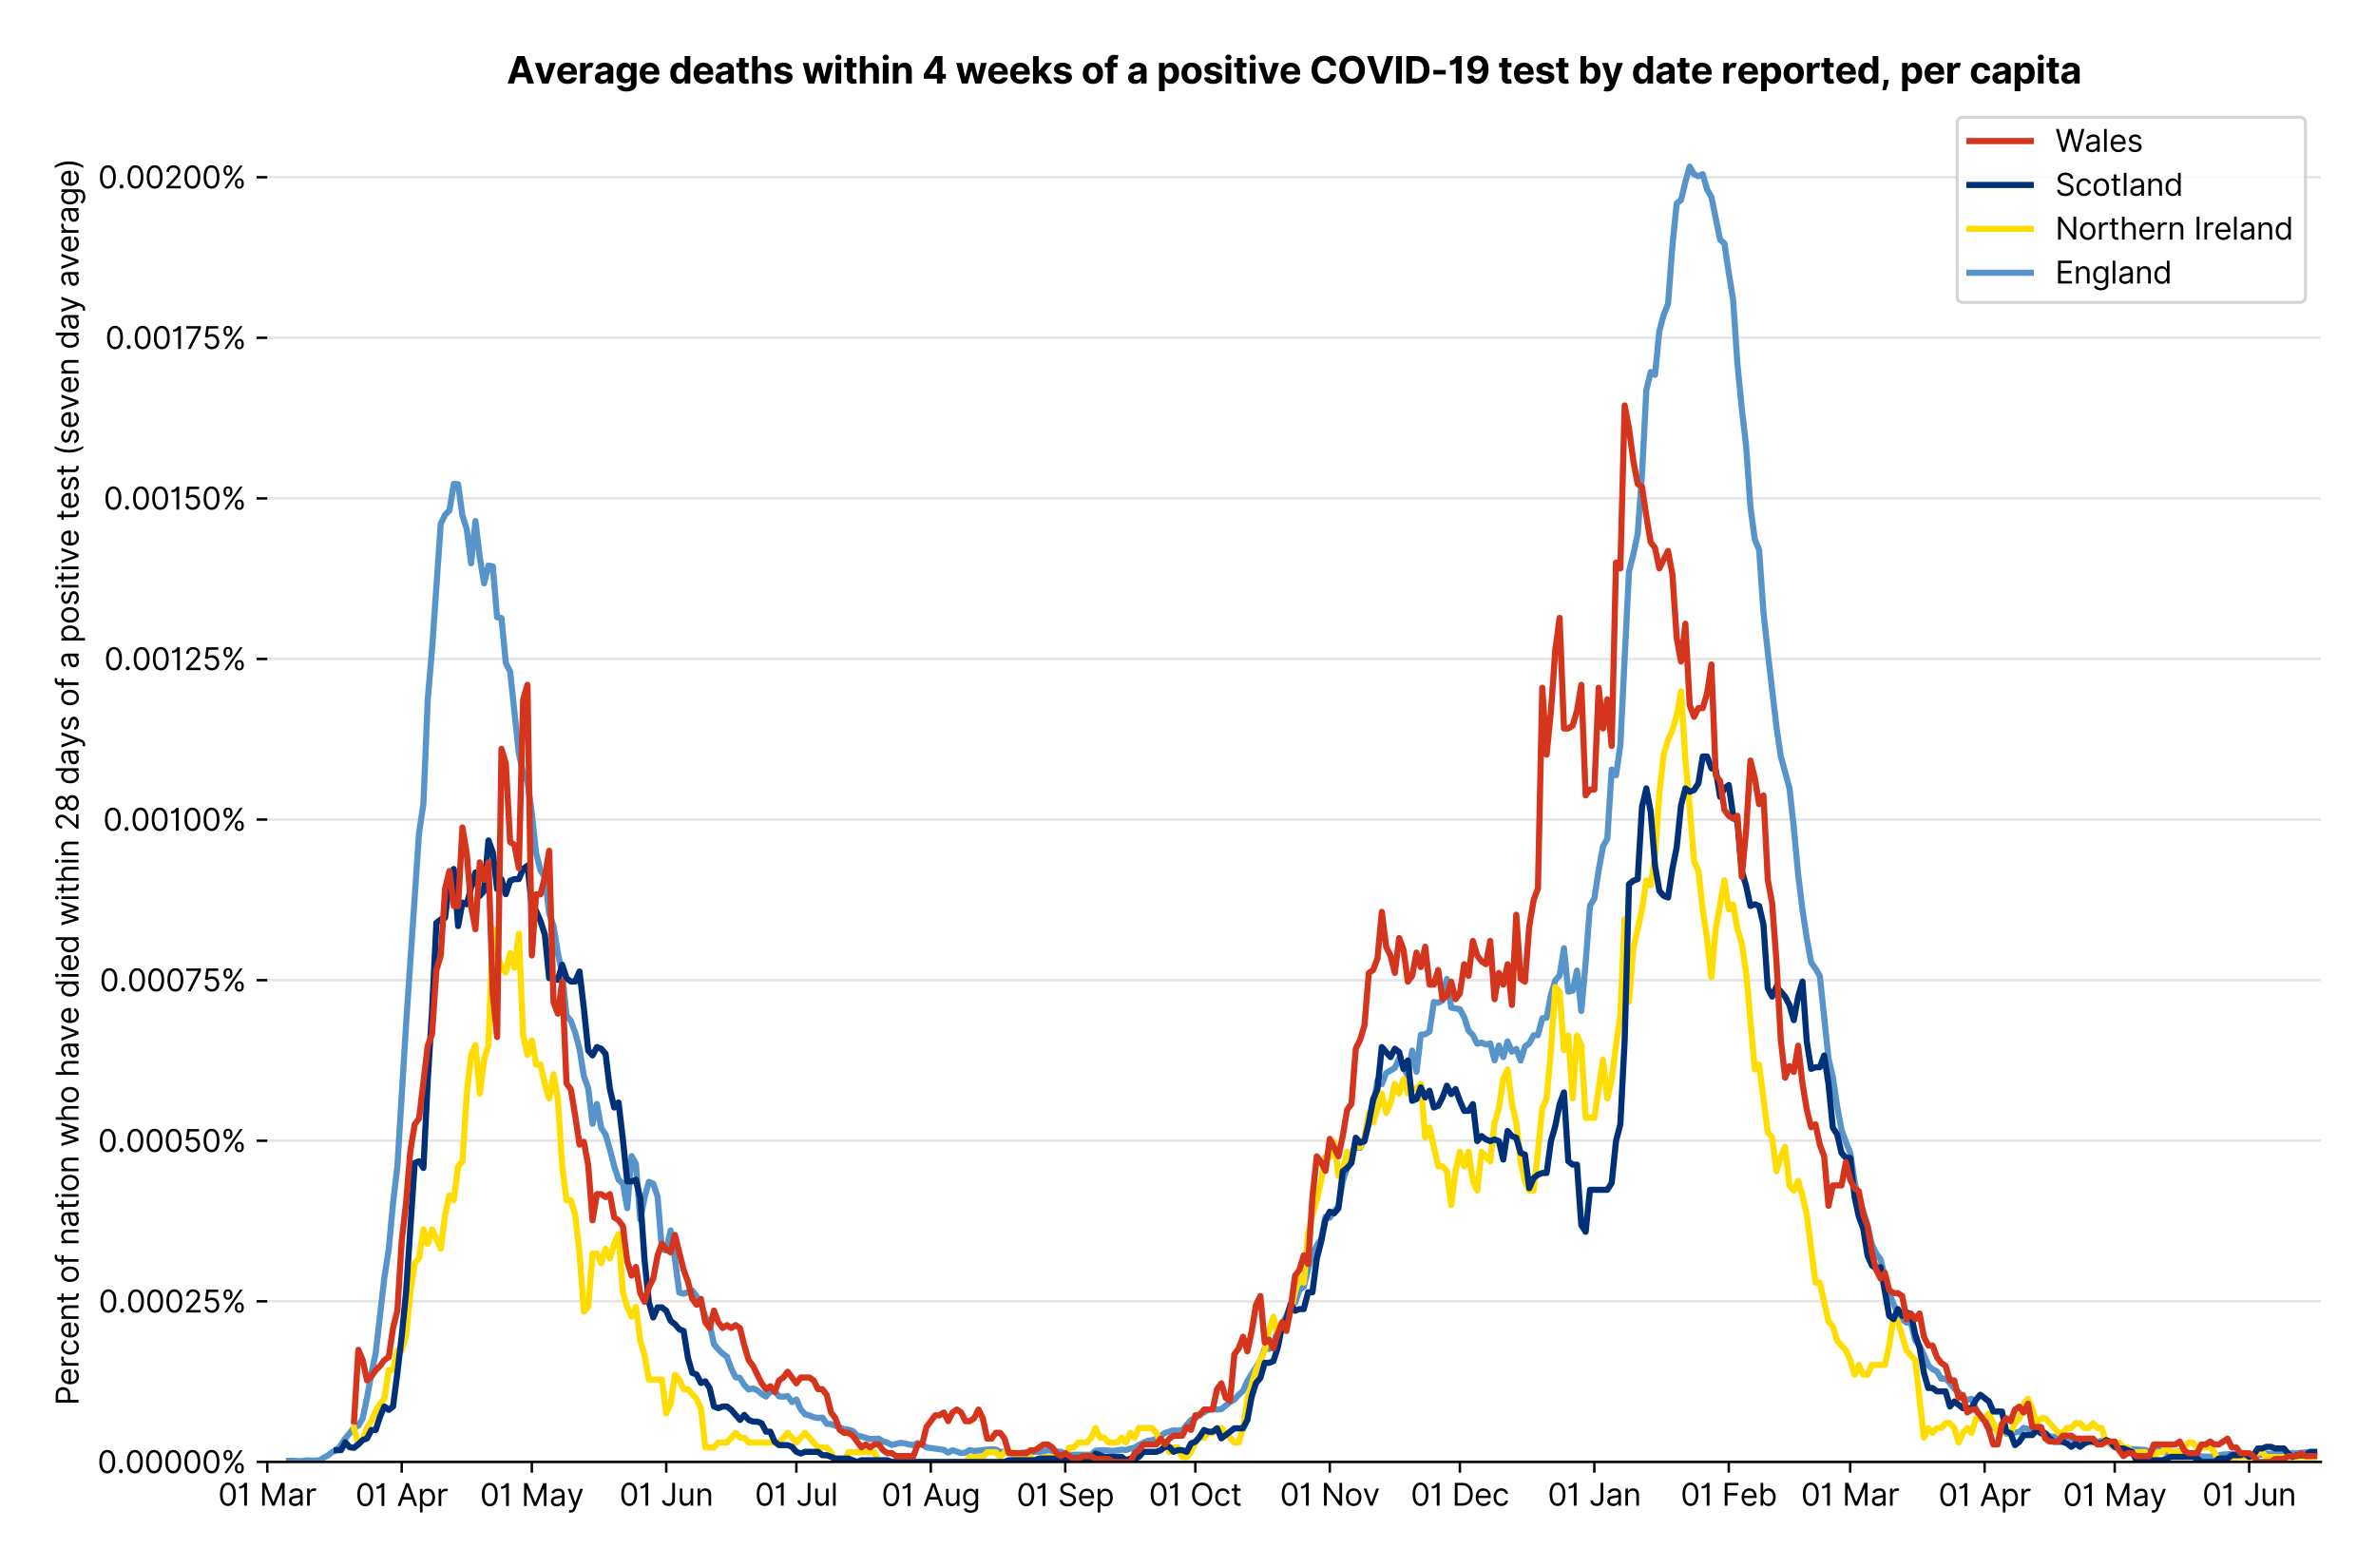 <?xml version="1.0" encoding="utf-8" standalone="no"?>
<!DOCTYPE svg PUBLIC "-//W3C//DTD SVG 1.1//EN"
  "http://www.w3.org/Graphics/SVG/1.1/DTD/svg11.dtd">
<svg version="1.1" viewBox="0 0 774.755 511.276" xmlns="http://www.w3.org/2000/svg" xmlns:xlink="http://www.w3.org/1999/xlink">
 <defs>
  <style type="text/css">*{stroke-linecap:butt;stroke-linejoin:round;}</style>
 </defs>
 <g id="figure_1">
  <g id="patch_1">
   <path d="M 0 511.276 
L 774.755 511.276 
L 774.755 0 
L 0 0 
z
" style="fill:#ffffff;"/>
  </g>
  <g id="axes_1">
   <g id="patch_2">
    <path d="M 87.155 476.745 
L 756.755 476.745 
L 756.755 33.225 
L 87.155 33.225 
z
" style="fill:#ffffff;"/>
   </g>
   <g id="matplotlib.axis_1">
    <g id="xtick_1">
     <g id="line2d_1">
      <defs>
       <path d="M 0 0 
L 0 3.5 
" id="mdd86b84f36" style="stroke:#000000;stroke-width:0.8;"/>
      </defs>
      <g>
       <use style="stroke:#000000;stroke-width:0.8;" x="87.155" xlink:href="#mdd86b84f36" y="476.745"/>
      </g>
     </g>
     <g id="text_1">
      <!-- 01 Mar -->
      <g transform="translate(71.118 491.018)scale(0.1 -0.1)">
       <defs>
        <path d="M 2000 -64 
Q 1230 -64 806 561 
Q 382 1186 382 2327 
Q 382 3459 809 4088 
Q 1236 4718 2000 4718 
Q 2764 4718 3191 4088 
Q 3618 3459 3618 2327 
Q 3618 1186 3194 561 
Q 2771 -64 2000 -64 
z
M 2000 436 
Q 2509 436 2791 927 
Q 3073 1418 3073 2327 
Q 3073 3234 2789 3730 
Q 2505 4227 2000 4227 
Q 1496 4227 1211 3730 
Q 927 3234 927 2327 
Q 927 1418 1210 927 
Q 1493 436 2000 436 
z
" id="Inter-Regular-30" transform="scale(0.016)"/>
        <path d="M 1973 4655 
L 1973 0 
L 1409 0 
L 1409 3836 
L 1373 3836 
Q 1341 3773 1209 3692 
Q 1077 3611 868 3551 
Q 659 3491 391 3491 
L 391 3964 
Q 661 3964 859 4061 
Q 1057 4159 1190 4291 
Q 1323 4423 1392 4529 
Q 1461 4636 1473 4655 
L 1973 4655 
z
" id="Inter-Regular-31" transform="scale(0.016)"/>
        <path id="Inter-Regular-20" transform="scale(0.016)"/>
        <path d="M 564 4655 
L 1236 4655 
L 2818 791 
L 2873 791 
L 4455 4655 
L 5127 4655 
L 5127 0 
L 4600 0 
L 4600 3536 
L 4555 3536 
L 3100 0 
L 2591 0 
L 1136 3536 
L 1091 3536 
L 1091 0 
L 564 0 
L 564 4655 
z
" id="Inter-Regular-4d" transform="scale(0.016)"/>
        <path d="M 1518 -82 
Q 1186 -82 916 44 
Q 646 170 486 410 
Q 327 650 327 991 
Q 327 1291 445 1478 
Q 564 1666 761 1773 
Q 959 1880 1199 1933 
Q 1439 1986 1682 2018 
Q 2000 2059 2199 2080 
Q 2398 2102 2490 2154 
Q 2582 2207 2582 2336 
L 2582 2355 
Q 2582 2691 2399 2877 
Q 2216 3064 1846 3064 
Q 1461 3064 1243 2895 
Q 1025 2727 936 2536 
L 427 2718 
Q 564 3036 792 3214 
Q 1021 3393 1292 3464 
Q 1564 3536 1827 3536 
Q 1996 3536 2215 3496 
Q 2434 3457 2640 3334 
Q 2846 3211 2982 2963 
Q 3118 2716 3118 2300 
L 3118 0 
L 2582 0 
L 2582 473 
L 2555 473 
Q 2500 359 2373 229 
Q 2246 100 2034 9 
Q 1823 -82 1518 -82 
z
M 1600 400 
Q 1918 400 2137 525 
Q 2357 650 2469 847 
Q 2582 1045 2582 1264 
L 2582 1755 
Q 2548 1714 2433 1681 
Q 2318 1648 2169 1624 
Q 2021 1600 1881 1583 
Q 1741 1566 1655 1555 
Q 1446 1527 1265 1467 
Q 1084 1407 974 1287 
Q 864 1168 864 964 
Q 864 684 1072 542 
Q 1280 400 1600 400 
z
" id="Inter-Regular-61" transform="scale(0.016)"/>
        <path d="M 491 0 
L 491 3491 
L 1009 3491 
L 1009 2964 
L 1046 2964 
Q 1139 3223 1389 3384 
Q 1639 3545 1955 3545 
Q 2100 3545 2209 3511 
Q 2318 3477 2400 3418 
L 2218 2964 
Q 2161 2993 2085 3010 
Q 2009 3027 1909 3027 
Q 1527 3027 1277 2794 
Q 1027 2561 1027 2209 
L 1027 0 
L 491 0 
z
" id="Inter-Regular-72" transform="scale(0.016)"/>
       </defs>
       <use xlink:href="#Inter-Regular-30"/>
       <use x="62.5" xlink:href="#Inter-Regular-31"/>
       <use x="106.676" xlink:href="#Inter-Regular-20"/>
       <use x="134.801" xlink:href="#Inter-Regular-4d"/>
       <use x="225.994" xlink:href="#Inter-Regular-61"/>
       <use x="282.386" xlink:href="#Inter-Regular-72"/>
      </g>
     </g>
    </g>
    <g id="xtick_2">
     <g id="line2d_2">
      <g>
       <use style="stroke:#000000;stroke-width:0.8;" x="130.992" xlink:href="#mdd86b84f36" y="476.745"/>
      </g>
     </g>
     <g id="text_2">
      <!-- 01 Apr -->
      <g transform="translate(115.906 491.117)scale(0.1 -0.1)">
       <defs>
        <path d="M 755 0 
L 164 0 
L 1873 4655 
L 2455 4655 
L 4164 0 
L 3573 0 
L 3105 1318 
L 1223 1318 
L 755 0 
z
M 1400 1818 
L 2927 1818 
L 2182 3918 
L 2146 3918 
L 1400 1818 
z
" id="Inter-Regular-41" transform="scale(0.016)"/>
        <path d="M 491 -1309 
L 491 3491 
L 1009 3491 
L 1009 2936 
L 1073 2936 
Q 1132 3027 1237 3169 
Q 1343 3311 1542 3423 
Q 1741 3536 2082 3536 
Q 2523 3536 2859 3315 
Q 3196 3095 3384 2690 
Q 3573 2286 3573 1736 
Q 3573 1182 3384 776 
Q 3196 370 2861 148 
Q 2527 -73 2091 -73 
Q 1755 -73 1552 39 
Q 1350 152 1241 296 
Q 1132 441 1073 536 
L 1027 536 
L 1027 -1309 
L 491 -1309 
z
M 1018 1745 
Q 1018 1152 1276 780 
Q 1534 409 2018 409 
Q 2355 409 2581 587 
Q 2807 766 2921 1069 
Q 3036 1373 3036 1745 
Q 3036 2114 2923 2410 
Q 2811 2707 2585 2881 
Q 2359 3055 2018 3055 
Q 1527 3055 1272 2693 
Q 1018 2332 1018 1745 
z
" id="Inter-Regular-70" transform="scale(0.016)"/>
       </defs>
       <use xlink:href="#Inter-Regular-30"/>
       <use x="62.5" xlink:href="#Inter-Regular-31"/>
       <use x="106.676" xlink:href="#Inter-Regular-20"/>
       <use x="134.801" xlink:href="#Inter-Regular-41"/>
       <use x="202.415" xlink:href="#Inter-Regular-70"/>
       <use x="263.352" xlink:href="#Inter-Regular-72"/>
      </g>
     </g>
    </g>
    <g id="xtick_3">
     <g id="line2d_3">
      <g>
       <use style="stroke:#000000;stroke-width:0.8;" x="173.414" xlink:href="#mdd86b84f36" y="476.745"/>
      </g>
     </g>
     <g id="text_3">
      <!-- 01 May -->
      <g transform="translate(156.511 491.117)scale(0.1 -0.1)">
       <defs>
        <path d="M 818 -1355 
Q 682 -1355 575 -1333 
Q 468 -1311 427 -1291 
L 564 -818 
Q 857 -893 1053 -814 
Q 1250 -736 1391 -345 
L 1509 -18 
L 218 3491 
L 800 3491 
L 1764 709 
L 1800 709 
L 2764 3491 
L 3346 3491 
L 1846 -564 
Q 1550 -1355 818 -1355 
z
" id="Inter-Regular-79" transform="scale(0.016)"/>
       </defs>
       <use xlink:href="#Inter-Regular-30"/>
       <use x="62.5" xlink:href="#Inter-Regular-31"/>
       <use x="106.676" xlink:href="#Inter-Regular-20"/>
       <use x="134.801" xlink:href="#Inter-Regular-4d"/>
       <use x="225.994" xlink:href="#Inter-Regular-61"/>
       <use x="282.386" xlink:href="#Inter-Regular-79"/>
      </g>
     </g>
    </g>
    <g id="xtick_4">
     <g id="line2d_4">
      <g>
       <use style="stroke:#000000;stroke-width:0.8;" x="217.251" xlink:href="#mdd86b84f36" y="476.745"/>
      </g>
     </g>
     <g id="text_4">
      <!-- 01 Jun -->
      <g transform="translate(201.967 491.018)scale(0.1 -0.1)">
       <defs>
        <path d="M 2346 4655 
L 2909 4655 
L 2909 1327 
Q 2909 657 2549 296 
Q 2189 -64 1582 -64 
Q 1200 -64 902 76 
Q 605 216 434 475 
Q 264 734 264 1091 
L 818 1091 
Q 818 795 1034 615 
Q 1250 436 1582 436 
Q 1948 436 2147 664 
Q 2346 893 2346 1327 
L 2346 4655 
z
" id="Inter-Regular-4a" transform="scale(0.016)"/>
        <path d="M 2691 1427 
L 2691 3491 
L 3227 3491 
L 3227 0 
L 2691 0 
L 2691 591 
L 2655 591 
Q 2532 325 2273 140 
Q 2014 -45 1618 -45 
Q 1127 -45 809 280 
Q 491 605 491 1273 
L 491 3491 
L 1027 3491 
L 1027 1309 
Q 1027 927 1242 700 
Q 1457 473 1791 473 
Q 1991 473 2199 575 
Q 2407 677 2549 888 
Q 2691 1100 2691 1427 
z
" id="Inter-Regular-75" transform="scale(0.016)"/>
        <path d="M 1027 2100 
L 1027 0 
L 491 0 
L 491 3491 
L 1009 3491 
L 1009 2945 
L 1055 2945 
Q 1177 3211 1427 3373 
Q 1677 3536 2073 3536 
Q 2602 3536 2928 3211 
Q 3255 2886 3255 2218 
L 3255 0 
L 2718 0 
L 2718 2182 
Q 2718 2593 2504 2824 
Q 2291 3055 1918 3055 
Q 1534 3055 1280 2806 
Q 1027 2557 1027 2100 
z
" id="Inter-Regular-6e" transform="scale(0.016)"/>
       </defs>
       <use xlink:href="#Inter-Regular-30"/>
       <use x="62.5" xlink:href="#Inter-Regular-31"/>
       <use x="106.676" xlink:href="#Inter-Regular-20"/>
       <use x="134.801" xlink:href="#Inter-Regular-4a"/>
       <use x="189.063" xlink:href="#Inter-Regular-75"/>
       <use x="247.159" xlink:href="#Inter-Regular-6e"/>
      </g>
     </g>
    </g>
    <g id="xtick_5">
     <g id="line2d_5">
      <g>
       <use style="stroke:#000000;stroke-width:0.8;" x="259.674" xlink:href="#mdd86b84f36" y="476.745"/>
      </g>
     </g>
     <g id="text_5">
      <!-- 01 Jul -->
      <g transform="translate(246.13 491.018)scale(0.1 -0.1)">
       <defs>
        <path d="M 1027 4655 
L 1027 0 
L 491 0 
L 491 4655 
L 1027 4655 
z
" id="Inter-Regular-6c" transform="scale(0.016)"/>
       </defs>
       <use xlink:href="#Inter-Regular-30"/>
       <use x="62.5" xlink:href="#Inter-Regular-31"/>
       <use x="106.676" xlink:href="#Inter-Regular-20"/>
       <use x="134.801" xlink:href="#Inter-Regular-4a"/>
       <use x="189.063" xlink:href="#Inter-Regular-75"/>
       <use x="247.159" xlink:href="#Inter-Regular-6c"/>
      </g>
     </g>
    </g>
    <g id="xtick_6">
     <g id="line2d_6">
      <g>
       <use style="stroke:#000000;stroke-width:0.8;" x="303.511" xlink:href="#mdd86b84f36" y="476.745"/>
      </g>
     </g>
     <g id="text_6">
      <!-- 01 Aug -->
      <g transform="translate(287.439 491.117)scale(0.1 -0.1)">
       <defs>
        <path d="M 1900 -1382 
Q 1316 -1382 976 -1169 
Q 636 -957 473 -682 
L 900 -382 
Q 973 -477 1084 -601 
Q 1196 -725 1390 -817 
Q 1584 -909 1900 -909 
Q 2323 -909 2598 -704 
Q 2873 -500 2873 -64 
L 2873 645 
L 2827 645 
Q 2768 550 2660 410 
Q 2552 270 2351 162 
Q 2150 55 1809 55 
Q 1386 55 1051 255 
Q 716 455 521 836 
Q 327 1218 327 1764 
Q 327 2300 516 2699 
Q 705 3098 1041 3317 
Q 1377 3536 1818 3536 
Q 2159 3536 2360 3423 
Q 2561 3311 2669 3169 
Q 2777 3027 2836 2936 
L 2891 2936 
L 2891 3491 
L 3409 3491 
L 3409 -100 
Q 3409 -550 3205 -833 
Q 3002 -1116 2660 -1249 
Q 2318 -1382 1900 -1382 
z
M 1882 536 
Q 2366 536 2624 864 
Q 2882 1193 2882 1773 
Q 2882 2339 2627 2697 
Q 2373 3055 1882 3055 
Q 1541 3055 1315 2882 
Q 1089 2709 976 2418 
Q 864 2127 864 1773 
Q 864 1227 1120 881 
Q 1377 536 1882 536 
z
" id="Inter-Regular-67" transform="scale(0.016)"/>
       </defs>
       <use xlink:href="#Inter-Regular-30"/>
       <use x="62.5" xlink:href="#Inter-Regular-31"/>
       <use x="106.676" xlink:href="#Inter-Regular-20"/>
       <use x="134.801" xlink:href="#Inter-Regular-41"/>
       <use x="202.415" xlink:href="#Inter-Regular-75"/>
       <use x="260.511" xlink:href="#Inter-Regular-67"/>
      </g>
     </g>
    </g>
    <g id="xtick_7">
     <g id="line2d_7">
      <g>
       <use style="stroke:#000000;stroke-width:0.8;" x="347.348" xlink:href="#mdd86b84f36" y="476.745"/>
      </g>
     </g>
     <g id="text_7">
      <!-- 01 Sep -->
      <g transform="translate(331.461 491.117)scale(0.1 -0.1)">
       <defs>
        <path d="M 3109 3491 
Q 3068 3836 2777 4027 
Q 2486 4218 2064 4218 
Q 1600 4218 1318 3999 
Q 1036 3780 1036 3445 
Q 1036 3195 1189 3042 
Q 1343 2889 1553 2803 
Q 1764 2718 1936 2673 
L 2409 2545 
Q 2591 2498 2815 2414 
Q 3039 2330 3244 2185 
Q 3450 2041 3584 1816 
Q 3718 1591 3718 1264 
Q 3718 886 3521 581 
Q 3325 277 2949 97 
Q 2573 -82 2036 -82 
Q 1286 -82 845 272 
Q 405 627 364 1200 
L 946 1200 
Q 968 936 1124 764 
Q 1280 593 1519 510 
Q 1759 427 2036 427 
Q 2359 427 2616 533 
Q 2873 639 3023 828 
Q 3173 1018 3173 1273 
Q 3173 1505 3043 1650 
Q 2914 1795 2702 1886 
Q 2491 1977 2246 2045 
L 1673 2209 
Q 1127 2366 809 2657 
Q 491 2948 491 3418 
Q 491 3809 703 4101 
Q 916 4393 1276 4555 
Q 1636 4718 2082 4718 
Q 2532 4718 2882 4558 
Q 3232 4398 3437 4120 
Q 3643 3843 3655 3491 
L 3109 3491 
z
" id="Inter-Regular-53" transform="scale(0.016)"/>
        <path d="M 1955 -73 
Q 1450 -73 1085 151 
Q 721 375 524 778 
Q 327 1182 327 1718 
Q 327 2255 524 2665 
Q 721 3075 1074 3305 
Q 1427 3536 1900 3536 
Q 2173 3536 2439 3445 
Q 2705 3355 2923 3151 
Q 3141 2948 3270 2614 
Q 3400 2280 3400 1791 
L 3400 1564 
L 866 1564 
Q 884 1005 1183 707 
Q 1482 409 1955 409 
Q 2271 409 2498 545 
Q 2725 682 2827 955 
L 3346 809 
Q 3223 414 2854 170 
Q 2486 -73 1955 -73 
z
M 866 2027 
L 2855 2027 
Q 2855 2470 2595 2762 
Q 2336 3055 1900 3055 
Q 1593 3055 1368 2911 
Q 1143 2768 1013 2533 
Q 884 2298 866 2027 
z
" id="Inter-Regular-65" transform="scale(0.016)"/>
       </defs>
       <use xlink:href="#Inter-Regular-30"/>
       <use x="62.5" xlink:href="#Inter-Regular-31"/>
       <use x="106.676" xlink:href="#Inter-Regular-20"/>
       <use x="134.801" xlink:href="#Inter-Regular-53"/>
       <use x="198.58" xlink:href="#Inter-Regular-65"/>
       <use x="256.818" xlink:href="#Inter-Regular-70"/>
      </g>
     </g>
    </g>
    <g id="xtick_8">
     <g id="line2d_8">
      <g>
       <use style="stroke:#000000;stroke-width:0.8;" x="389.771" xlink:href="#mdd86b84f36" y="476.745"/>
      </g>
     </g>
     <g id="text_8">
      <!-- 01 Oct -->
      <g transform="translate(374.615 491.018)scale(0.1 -0.1)">
       <defs>
        <path d="M 4491 2327 
Q 4491 1591 4225 1054 
Q 3959 518 3495 227 
Q 3032 -64 2436 -64 
Q 1841 -64 1377 227 
Q 914 518 648 1054 
Q 382 1591 382 2327 
Q 382 3064 648 3600 
Q 914 4136 1377 4427 
Q 1841 4718 2436 4718 
Q 3032 4718 3495 4427 
Q 3959 4136 4225 3600 
Q 4491 3064 4491 2327 
z
M 3946 2327 
Q 3946 2932 3744 3348 
Q 3543 3764 3201 3977 
Q 2859 4191 2436 4191 
Q 2014 4191 1672 3977 
Q 1330 3764 1128 3348 
Q 927 2932 927 2327 
Q 927 1723 1128 1307 
Q 1330 891 1672 677 
Q 2014 464 2436 464 
Q 2859 464 3201 677 
Q 3543 891 3744 1307 
Q 3946 1723 3946 2327 
z
" id="Inter-Regular-4f" transform="scale(0.016)"/>
        <path d="M 1909 -73 
Q 1418 -73 1063 159 
Q 709 391 518 798 
Q 327 1205 327 1727 
Q 327 2259 524 2667 
Q 721 3075 1074 3305 
Q 1427 3536 1900 3536 
Q 2268 3536 2563 3400 
Q 2859 3264 3047 3018 
Q 3236 2773 3282 2445 
L 2746 2445 
Q 2684 2684 2474 2869 
Q 2264 3055 1909 3055 
Q 1439 3055 1151 2697 
Q 864 2339 864 1745 
Q 864 1139 1148 774 
Q 1432 409 1909 409 
Q 2223 409 2447 570 
Q 2671 732 2746 1018 
L 3282 1018 
Q 3236 709 3058 462 
Q 2880 216 2588 71 
Q 2296 -73 1909 -73 
z
" id="Inter-Regular-63" transform="scale(0.016)"/>
        <path d="M 2009 3491 
L 2009 3036 
L 1264 3036 
L 1264 1000 
Q 1264 773 1331 660 
Q 1398 548 1503 510 
Q 1609 473 1727 473 
Q 1816 473 1873 483 
Q 1930 493 1964 500 
L 2073 18 
Q 2018 -2 1920 -23 
Q 1823 -45 1673 -45 
Q 1446 -45 1228 52 
Q 1011 150 869 350 
Q 727 550 727 855 
L 727 3036 
L 200 3036 
L 200 3491 
L 727 3491 
L 727 4327 
L 1264 4327 
L 1264 3491 
L 2009 3491 
z
" id="Inter-Regular-74" transform="scale(0.016)"/>
       </defs>
       <use xlink:href="#Inter-Regular-30"/>
       <use x="62.5" xlink:href="#Inter-Regular-31"/>
       <use x="106.676" xlink:href="#Inter-Regular-20"/>
       <use x="134.801" xlink:href="#Inter-Regular-4f"/>
       <use x="210.938" xlink:href="#Inter-Regular-63"/>
       <use x="266.761" xlink:href="#Inter-Regular-74"/>
      </g>
     </g>
    </g>
    <g id="xtick_9">
     <g id="line2d_9">
      <g>
       <use style="stroke:#000000;stroke-width:0.8;" x="433.608" xlink:href="#mdd86b84f36" y="476.745"/>
      </g>
     </g>
     <g id="text_9">
      <!-- 01 Nov -->
      <g transform="translate(417.337 491.018)scale(0.1 -0.1)">
       <defs>
        <path d="M 4255 4655 
L 4255 0 
L 3709 0 
L 1173 3655 
L 1127 3655 
L 1127 0 
L 564 0 
L 564 4655 
L 1109 4655 
L 3655 991 
L 3700 991 
L 3700 4655 
L 4255 4655 
z
" id="Inter-Regular-4e" transform="scale(0.016)"/>
        <path d="M 1909 -73 
Q 1436 -73 1080 152 
Q 725 377 526 781 
Q 327 1186 327 1727 
Q 327 2273 526 2679 
Q 725 3086 1080 3311 
Q 1436 3536 1909 3536 
Q 2382 3536 2737 3311 
Q 3093 3086 3292 2679 
Q 3491 2273 3491 1727 
Q 3491 1186 3292 781 
Q 3093 377 2737 152 
Q 2382 -73 1909 -73 
z
M 1909 409 
Q 2268 409 2500 593 
Q 2732 777 2843 1077 
Q 2955 1377 2955 1727 
Q 2955 2077 2843 2379 
Q 2732 2682 2500 2868 
Q 2268 3055 1909 3055 
Q 1550 3055 1318 2868 
Q 1086 2682 975 2379 
Q 864 2077 864 1727 
Q 864 1377 975 1077 
Q 1086 777 1318 593 
Q 1550 409 1909 409 
z
" id="Inter-Regular-6f" transform="scale(0.016)"/>
        <path d="M 3346 3491 
L 2055 0 
L 1509 0 
L 218 3491 
L 800 3491 
L 1764 709 
L 1800 709 
L 2764 3491 
L 3346 3491 
z
" id="Inter-Regular-76" transform="scale(0.016)"/>
       </defs>
       <use xlink:href="#Inter-Regular-30"/>
       <use x="62.5" xlink:href="#Inter-Regular-31"/>
       <use x="106.676" xlink:href="#Inter-Regular-20"/>
       <use x="134.801" xlink:href="#Inter-Regular-4e"/>
       <use x="210.085" xlink:href="#Inter-Regular-6f"/>
       <use x="269.744" xlink:href="#Inter-Regular-76"/>
      </g>
     </g>
    </g>
    <g id="xtick_10">
     <g id="line2d_10">
      <g>
       <use style="stroke:#000000;stroke-width:0.8;" x="476.031" xlink:href="#mdd86b84f36" y="476.745"/>
      </g>
     </g>
     <g id="text_10">
      <!-- 01 Dec -->
      <g transform="translate(459.994 491.018)scale(0.1 -0.1)">
       <defs>
        <path d="M 2000 0 
L 564 0 
L 564 4655 
L 2064 4655 
Q 2741 4655 3223 4376 
Q 3705 4098 3961 3578 
Q 4218 3059 4218 2336 
Q 4218 1609 3959 1085 
Q 3700 561 3204 280 
Q 2709 0 2000 0 
z
M 1127 500 
L 1964 500 
Q 2830 500 3251 992 
Q 3673 1484 3673 2336 
Q 3673 3182 3259 3668 
Q 2846 4155 2027 4155 
L 1127 4155 
L 1127 500 
z
" id="Inter-Regular-44" transform="scale(0.016)"/>
       </defs>
       <use xlink:href="#Inter-Regular-30"/>
       <use x="62.5" xlink:href="#Inter-Regular-31"/>
       <use x="106.676" xlink:href="#Inter-Regular-20"/>
       <use x="134.801" xlink:href="#Inter-Regular-44"/>
       <use x="206.676" xlink:href="#Inter-Regular-65"/>
       <use x="264.915" xlink:href="#Inter-Regular-63"/>
      </g>
     </g>
    </g>
    <g id="xtick_11">
     <g id="line2d_11">
      <g>
       <use style="stroke:#000000;stroke-width:0.8;" x="519.868" xlink:href="#mdd86b84f36" y="476.745"/>
      </g>
     </g>
     <g id="text_11">
      <!-- 01 Jan -->
      <g transform="translate(504.668 491.018)scale(0.1 -0.1)">
       <use xlink:href="#Inter-Regular-30"/>
       <use x="62.5" xlink:href="#Inter-Regular-31"/>
       <use x="106.676" xlink:href="#Inter-Regular-20"/>
       <use x="134.801" xlink:href="#Inter-Regular-4a"/>
       <use x="189.063" xlink:href="#Inter-Regular-61"/>
       <use x="245.455" xlink:href="#Inter-Regular-6e"/>
      </g>
     </g>
    </g>
    <g id="xtick_12">
     <g id="line2d_12">
      <g>
       <use style="stroke:#000000;stroke-width:0.8;" x="563.705" xlink:href="#mdd86b84f36" y="476.745"/>
      </g>
     </g>
     <g id="text_12">
      <!-- 01 Feb -->
      <g transform="translate(548.016 491.018)scale(0.1 -0.1)">
       <defs>
        <path d="M 564 0 
L 564 4655 
L 3355 4655 
L 3355 4155 
L 1127 4155 
L 1127 2582 
L 3146 2582 
L 3146 2082 
L 1127 2082 
L 1127 0 
L 564 0 
z
" id="Inter-Regular-46" transform="scale(0.016)"/>
        <path d="M 564 0 
L 564 4655 
L 1100 4655 
L 1100 2936 
L 1146 2936 
Q 1205 3027 1310 3169 
Q 1416 3311 1615 3423 
Q 1814 3536 2155 3536 
Q 2596 3536 2932 3315 
Q 3268 3095 3457 2690 
Q 3646 2286 3646 1736 
Q 3646 1182 3457 776 
Q 3268 370 2934 148 
Q 2600 -73 2164 -73 
Q 1827 -73 1625 39 
Q 1423 152 1314 296 
Q 1205 441 1146 536 
L 1082 536 
L 1082 0 
L 564 0 
z
M 1091 1745 
Q 1091 1152 1349 780 
Q 1607 409 2091 409 
Q 2427 409 2653 587 
Q 2880 766 2994 1069 
Q 3109 1373 3109 1745 
Q 3109 2114 2996 2410 
Q 2884 2707 2658 2881 
Q 2432 3055 2091 3055 
Q 1600 3055 1345 2693 
Q 1091 2332 1091 1745 
z
" id="Inter-Regular-62" transform="scale(0.016)"/>
       </defs>
       <use xlink:href="#Inter-Regular-30"/>
       <use x="62.5" xlink:href="#Inter-Regular-31"/>
       <use x="106.676" xlink:href="#Inter-Regular-20"/>
       <use x="134.801" xlink:href="#Inter-Regular-46"/>
       <use x="193.466" xlink:href="#Inter-Regular-65"/>
       <use x="251.705" xlink:href="#Inter-Regular-62"/>
      </g>
     </g>
    </g>
    <g id="xtick_13">
     <g id="line2d_13">
      <g>
       <use style="stroke:#000000;stroke-width:0.8;" x="603.299" xlink:href="#mdd86b84f36" y="476.745"/>
      </g>
     </g>
     <g id="text_13">
      <!-- 01 Mar -->
      <g transform="translate(587.263 491.018)scale(0.1 -0.1)">
       <use xlink:href="#Inter-Regular-30"/>
       <use x="62.5" xlink:href="#Inter-Regular-31"/>
       <use x="106.676" xlink:href="#Inter-Regular-20"/>
       <use x="134.801" xlink:href="#Inter-Regular-4d"/>
       <use x="225.994" xlink:href="#Inter-Regular-61"/>
       <use x="282.386" xlink:href="#Inter-Regular-72"/>
      </g>
     </g>
    </g>
    <g id="xtick_14">
     <g id="line2d_14">
      <g>
       <use style="stroke:#000000;stroke-width:0.8;" x="647.136" xlink:href="#mdd86b84f36" y="476.745"/>
      </g>
     </g>
     <g id="text_14">
      <!-- 01 Apr -->
      <g transform="translate(632.051 491.117)scale(0.1 -0.1)">
       <use xlink:href="#Inter-Regular-30"/>
       <use x="62.5" xlink:href="#Inter-Regular-31"/>
       <use x="106.676" xlink:href="#Inter-Regular-20"/>
       <use x="134.801" xlink:href="#Inter-Regular-41"/>
       <use x="202.415" xlink:href="#Inter-Regular-70"/>
       <use x="263.352" xlink:href="#Inter-Regular-72"/>
      </g>
     </g>
    </g>
    <g id="xtick_15">
     <g id="line2d_15">
      <g>
       <use style="stroke:#000000;stroke-width:0.8;" x="689.559" xlink:href="#mdd86b84f36" y="476.745"/>
      </g>
     </g>
     <g id="text_15">
      <!-- 01 May -->
      <g transform="translate(672.656 491.117)scale(0.1 -0.1)">
       <use xlink:href="#Inter-Regular-30"/>
       <use x="62.5" xlink:href="#Inter-Regular-31"/>
       <use x="106.676" xlink:href="#Inter-Regular-20"/>
       <use x="134.801" xlink:href="#Inter-Regular-4d"/>
       <use x="225.994" xlink:href="#Inter-Regular-61"/>
       <use x="282.386" xlink:href="#Inter-Regular-79"/>
      </g>
     </g>
    </g>
    <g id="xtick_16">
     <g id="line2d_16">
      <g>
       <use style="stroke:#000000;stroke-width:0.8;" x="733.396" xlink:href="#mdd86b84f36" y="476.745"/>
      </g>
     </g>
     <g id="text_16">
      <!-- 01 Jun -->
      <g transform="translate(718.112 491.018)scale(0.1 -0.1)">
       <use xlink:href="#Inter-Regular-30"/>
       <use x="62.5" xlink:href="#Inter-Regular-31"/>
       <use x="106.676" xlink:href="#Inter-Regular-20"/>
       <use x="134.801" xlink:href="#Inter-Regular-4a"/>
       <use x="189.063" xlink:href="#Inter-Regular-75"/>
       <use x="247.159" xlink:href="#Inter-Regular-6e"/>
      </g>
     </g>
    </g>
   </g>
   <g id="matplotlib.axis_2">
    <g id="ytick_1">
     <g id="line2d_17">
      <path clip-path="url(#pf5dab4f4d3)" d="M 87.155 476.745 
L 756.755 476.745 
" style="fill:none;stroke:#e5e5e5;stroke-linecap:square;stroke-width:0.8;"/>
     </g>
     <g id="line2d_18">
      <defs>
       <path d="M 0 0 
L -3.5 0 
" id="mc265f612cb" style="stroke:#000000;stroke-width:0.8;"/>
      </defs>
      <g>
       <use style="stroke:#000000;stroke-width:0.8;" x="87.155" xlink:href="#mc265f612cb" y="476.745"/>
      </g>
     </g>
     <g id="text_17">
      <!-- 0.00000% -->
      <g transform="translate(31.773 480.382)scale(0.1 -0.1)">
       <defs>
        <path d="M 882 -36 
Q 714 -36 593 84 
Q 473 205 473 373 
Q 473 541 593 661 
Q 714 782 882 782 
Q 1050 782 1170 661 
Q 1291 541 1291 373 
Q 1291 205 1170 84 
Q 1050 -36 882 -36 
z
" id="Inter-Regular-2e" transform="scale(0.016)"/>
        <path d="M 2855 873 
L 2855 1118 
Q 2855 1373 2960 1585 
Q 3066 1798 3269 1926 
Q 3473 2055 3764 2055 
Q 4059 2055 4259 1926 
Q 4459 1798 4561 1585 
Q 4664 1373 4664 1118 
L 4664 873 
Q 4664 618 4560 405 
Q 4457 193 4256 64 
Q 4055 -64 3764 -64 
Q 3468 -64 3266 64 
Q 3064 193 2959 405 
Q 2855 618 2855 873 
z
M 536 3536 
L 536 3782 
Q 536 4036 642 4248 
Q 748 4461 951 4589 
Q 1155 4718 1446 4718 
Q 1741 4718 1941 4589 
Q 2141 4461 2243 4248 
Q 2346 4036 2346 3782 
L 2346 3536 
Q 2346 3282 2242 3069 
Q 2139 2857 1937 2728 
Q 1736 2600 1446 2600 
Q 1150 2600 948 2728 
Q 746 2857 641 3069 
Q 536 3282 536 3536 
z
M 709 0 
L 3909 4655 
L 4427 4655 
L 1227 0 
L 709 0 
z
M 3318 1118 
L 3318 873 
Q 3318 661 3418 494 
Q 3518 327 3764 327 
Q 4002 327 4101 494 
Q 4200 661 4200 873 
L 4200 1118 
Q 4200 1330 4104 1497 
Q 4009 1664 3764 1664 
Q 3525 1664 3421 1497 
Q 3318 1330 3318 1118 
z
M 1000 3782 
L 1000 3536 
Q 1000 3325 1100 3158 
Q 1200 2991 1446 2991 
Q 1684 2991 1783 3158 
Q 1882 3325 1882 3536 
L 1882 3782 
Q 1882 3993 1786 4160 
Q 1691 4327 1446 4327 
Q 1207 4327 1103 4160 
Q 1000 3993 1000 3782 
z
" id="Inter-Regular-25" transform="scale(0.016)"/>
       </defs>
       <use xlink:href="#Inter-Regular-30"/>
       <use x="62.5" xlink:href="#Inter-Regular-2e"/>
       <use x="90.057" xlink:href="#Inter-Regular-30"/>
       <use x="152.557" xlink:href="#Inter-Regular-30"/>
       <use x="215.057" xlink:href="#Inter-Regular-30"/>
       <use x="277.557" xlink:href="#Inter-Regular-30"/>
       <use x="340.057" xlink:href="#Inter-Regular-30"/>
       <use x="402.557" xlink:href="#Inter-Regular-25"/>
      </g>
     </g>
    </g>
    <g id="ytick_2">
     <g id="line2d_19">
      <path clip-path="url(#pf5dab4f4d3)" d="M 87.155 424.376 
L 756.755 424.376 
" style="fill:none;stroke:#e5e5e5;stroke-linecap:square;stroke-width:0.8;"/>
     </g>
     <g id="line2d_20">
      <g>
       <use style="stroke:#000000;stroke-width:0.8;" x="87.155" xlink:href="#mc265f612cb" y="424.376"/>
      </g>
     </g>
     <g id="text_18">
      <!-- 0.00025% -->
      <g transform="translate(32.142 428.013)scale(0.1 -0.1)">
       <defs>
        <path d="M 482 0 
L 482 409 
L 2018 2091 
Q 2289 2386 2464 2605 
Q 2639 2825 2724 3019 
Q 2809 3214 2809 3427 
Q 2809 3795 2553 4011 
Q 2298 4227 1918 4227 
Q 1514 4227 1275 3985 
Q 1036 3743 1036 3345 
L 500 3345 
Q 500 3755 688 4064 
Q 877 4373 1203 4545 
Q 1530 4718 1936 4718 
Q 2346 4718 2661 4545 
Q 2977 4373 3156 4079 
Q 3336 3786 3336 3427 
Q 3336 3170 3244 2926 
Q 3152 2682 2926 2383 
Q 2700 2084 2300 1655 
L 1255 536 
L 1255 500 
L 3418 500 
L 3418 0 
L 482 0 
z
" id="Inter-Regular-32" transform="scale(0.016)"/>
        <path d="M 1936 -64 
Q 1536 -64 1216 95 
Q 896 255 702 532 
Q 509 809 491 1164 
L 1036 1164 
Q 1068 848 1324 642 
Q 1580 436 1936 436 
Q 2223 436 2447 570 
Q 2671 705 2799 940 
Q 2927 1175 2927 1473 
Q 2927 1777 2794 2017 
Q 2661 2257 2429 2395 
Q 2198 2534 1900 2536 
Q 1686 2539 1461 2472 
Q 1236 2405 1091 2300 
L 564 2364 
L 846 4655 
L 3264 4655 
L 3264 4155 
L 1318 4155 
L 1155 2782 
L 1182 2782 
Q 1325 2895 1541 2970 
Q 1757 3045 1991 3045 
Q 2418 3045 2753 2842 
Q 3089 2639 3281 2286 
Q 3473 1934 3473 1482 
Q 3473 1036 3274 687 
Q 3075 339 2727 137 
Q 2380 -64 1936 -64 
z
" id="Inter-Regular-35" transform="scale(0.016)"/>
       </defs>
       <use xlink:href="#Inter-Regular-30"/>
       <use x="62.5" xlink:href="#Inter-Regular-2e"/>
       <use x="90.057" xlink:href="#Inter-Regular-30"/>
       <use x="152.557" xlink:href="#Inter-Regular-30"/>
       <use x="215.057" xlink:href="#Inter-Regular-30"/>
       <use x="277.557" xlink:href="#Inter-Regular-32"/>
       <use x="338.068" xlink:href="#Inter-Regular-35"/>
       <use x="398.864" xlink:href="#Inter-Regular-25"/>
      </g>
     </g>
    </g>
    <g id="ytick_3">
     <g id="line2d_21">
      <path clip-path="url(#pf5dab4f4d3)" d="M 87.155 372.007 
L 756.755 372.007 
" style="fill:none;stroke:#e5e5e5;stroke-linecap:square;stroke-width:0.8;"/>
     </g>
     <g id="line2d_22">
      <g>
       <use style="stroke:#000000;stroke-width:0.8;" x="87.155" xlink:href="#mc265f612cb" y="372.007"/>
      </g>
     </g>
     <g id="text_19">
      <!-- 0.00050% -->
      <g transform="translate(31.944 375.643)scale(0.1 -0.1)">
       <use xlink:href="#Inter-Regular-30"/>
       <use x="62.5" xlink:href="#Inter-Regular-2e"/>
       <use x="90.057" xlink:href="#Inter-Regular-30"/>
       <use x="152.557" xlink:href="#Inter-Regular-30"/>
       <use x="215.057" xlink:href="#Inter-Regular-30"/>
       <use x="277.557" xlink:href="#Inter-Regular-35"/>
       <use x="338.352" xlink:href="#Inter-Regular-30"/>
       <use x="400.852" xlink:href="#Inter-Regular-25"/>
      </g>
     </g>
    </g>
    <g id="ytick_4">
     <g id="line2d_23">
      <path clip-path="url(#pf5dab4f4d3)" d="M 87.155 319.637 
L 756.755 319.637 
" style="fill:none;stroke:#e5e5e5;stroke-linecap:square;stroke-width:0.8;"/>
     </g>
     <g id="line2d_24">
      <g>
       <use style="stroke:#000000;stroke-width:0.8;" x="87.155" xlink:href="#mc265f612cb" y="319.637"/>
      </g>
     </g>
     <g id="text_20">
      <!-- 0.00075% -->
      <g transform="translate(32.483 323.274)scale(0.1 -0.1)">
       <defs>
        <path d="M 627 0 
L 2709 4118 
L 2709 4155 
L 309 4155 
L 309 4655 
L 3291 4655 
L 3291 4127 
L 1218 0 
L 627 0 
z
" id="Inter-Regular-37" transform="scale(0.016)"/>
       </defs>
       <use xlink:href="#Inter-Regular-30"/>
       <use x="62.5" xlink:href="#Inter-Regular-2e"/>
       <use x="90.057" xlink:href="#Inter-Regular-30"/>
       <use x="152.557" xlink:href="#Inter-Regular-30"/>
       <use x="215.057" xlink:href="#Inter-Regular-30"/>
       <use x="277.557" xlink:href="#Inter-Regular-37"/>
       <use x="334.659" xlink:href="#Inter-Regular-35"/>
       <use x="395.455" xlink:href="#Inter-Regular-25"/>
      </g>
     </g>
    </g>
    <g id="ytick_5">
     <g id="line2d_25">
      <path clip-path="url(#pf5dab4f4d3)" d="M 87.155 267.268 
L 756.755 267.268 
" style="fill:none;stroke:#e5e5e5;stroke-linecap:square;stroke-width:0.8;"/>
     </g>
     <g id="line2d_26">
      <g>
       <use style="stroke:#000000;stroke-width:0.8;" x="87.155" xlink:href="#mc265f612cb" y="267.268"/>
      </g>
     </g>
     <g id="text_21">
      <!-- 0.00100% -->
      <g transform="translate(33.606 270.905)scale(0.1 -0.1)">
       <use xlink:href="#Inter-Regular-30"/>
       <use x="62.5" xlink:href="#Inter-Regular-2e"/>
       <use x="90.057" xlink:href="#Inter-Regular-30"/>
       <use x="152.557" xlink:href="#Inter-Regular-30"/>
       <use x="215.057" xlink:href="#Inter-Regular-31"/>
       <use x="259.233" xlink:href="#Inter-Regular-30"/>
       <use x="321.733" xlink:href="#Inter-Regular-30"/>
       <use x="384.233" xlink:href="#Inter-Regular-25"/>
      </g>
     </g>
    </g>
    <g id="ytick_6">
     <g id="line2d_27">
      <path clip-path="url(#pf5dab4f4d3)" d="M 87.155 214.899 
L 756.755 214.899 
" style="fill:none;stroke:#e5e5e5;stroke-linecap:square;stroke-width:0.8;"/>
     </g>
     <g id="line2d_28">
      <g>
       <use style="stroke:#000000;stroke-width:0.8;" x="87.155" xlink:href="#mc265f612cb" y="214.899"/>
      </g>
     </g>
     <g id="text_22">
      <!-- 0.00125% -->
      <g transform="translate(33.975 218.536)scale(0.1 -0.1)">
       <use xlink:href="#Inter-Regular-30"/>
       <use x="62.5" xlink:href="#Inter-Regular-2e"/>
       <use x="90.057" xlink:href="#Inter-Regular-30"/>
       <use x="152.557" xlink:href="#Inter-Regular-30"/>
       <use x="215.057" xlink:href="#Inter-Regular-31"/>
       <use x="259.233" xlink:href="#Inter-Regular-32"/>
       <use x="319.744" xlink:href="#Inter-Regular-35"/>
       <use x="380.54" xlink:href="#Inter-Regular-25"/>
      </g>
     </g>
    </g>
    <g id="ytick_7">
     <g id="line2d_29">
      <path clip-path="url(#pf5dab4f4d3)" d="M 87.155 162.53 
L 756.755 162.53 
" style="fill:none;stroke:#e5e5e5;stroke-linecap:square;stroke-width:0.8;"/>
     </g>
     <g id="line2d_30">
      <g>
       <use style="stroke:#000000;stroke-width:0.8;" x="87.155" xlink:href="#mc265f612cb" y="162.53"/>
      </g>
     </g>
     <g id="text_23">
      <!-- 0.00150% -->
      <g transform="translate(33.777 166.167)scale(0.1 -0.1)">
       <use xlink:href="#Inter-Regular-30"/>
       <use x="62.5" xlink:href="#Inter-Regular-2e"/>
       <use x="90.057" xlink:href="#Inter-Regular-30"/>
       <use x="152.557" xlink:href="#Inter-Regular-30"/>
       <use x="215.057" xlink:href="#Inter-Regular-31"/>
       <use x="259.233" xlink:href="#Inter-Regular-35"/>
       <use x="320.028" xlink:href="#Inter-Regular-30"/>
       <use x="382.529" xlink:href="#Inter-Regular-25"/>
      </g>
     </g>
    </g>
    <g id="ytick_8">
     <g id="line2d_31">
      <path clip-path="url(#pf5dab4f4d3)" d="M 87.155 110.161 
L 756.755 110.161 
" style="fill:none;stroke:#e5e5e5;stroke-linecap:square;stroke-width:0.8;"/>
     </g>
     <g id="line2d_32">
      <g>
       <use style="stroke:#000000;stroke-width:0.8;" x="87.155" xlink:href="#mc265f612cb" y="110.161"/>
      </g>
     </g>
     <g id="text_24">
      <!-- 0.00175% -->
      <g transform="translate(34.316 113.797)scale(0.1 -0.1)">
       <use xlink:href="#Inter-Regular-30"/>
       <use x="62.5" xlink:href="#Inter-Regular-2e"/>
       <use x="90.057" xlink:href="#Inter-Regular-30"/>
       <use x="152.557" xlink:href="#Inter-Regular-30"/>
       <use x="215.057" xlink:href="#Inter-Regular-31"/>
       <use x="259.233" xlink:href="#Inter-Regular-37"/>
       <use x="316.335" xlink:href="#Inter-Regular-35"/>
       <use x="377.131" xlink:href="#Inter-Regular-25"/>
      </g>
     </g>
    </g>
    <g id="ytick_9">
     <g id="line2d_33">
      <path clip-path="url(#pf5dab4f4d3)" d="M 87.155 57.791 
L 756.755 57.791 
" style="fill:none;stroke:#e5e5e5;stroke-linecap:square;stroke-width:0.8;"/>
     </g>
     <g id="line2d_34">
      <g>
       <use style="stroke:#000000;stroke-width:0.8;" x="87.155" xlink:href="#mc265f612cb" y="57.791"/>
      </g>
     </g>
     <g id="text_25">
      <!-- 0.00200% -->
      <g transform="translate(31.972 61.428)scale(0.1 -0.1)">
       <use xlink:href="#Inter-Regular-30"/>
       <use x="62.5" xlink:href="#Inter-Regular-2e"/>
       <use x="90.057" xlink:href="#Inter-Regular-30"/>
       <use x="152.557" xlink:href="#Inter-Regular-30"/>
       <use x="215.057" xlink:href="#Inter-Regular-32"/>
       <use x="275.568" xlink:href="#Inter-Regular-30"/>
       <use x="338.068" xlink:href="#Inter-Regular-30"/>
       <use x="400.568" xlink:href="#Inter-Regular-25"/>
      </g>
     </g>
    </g>
    <g id="text_26">
     <!-- Percent of nation who have died within 28 days of a positive test (seven day average) -->
     <g transform="translate(25.614 458.305)rotate(-90)scale(0.1 -0.1)">
      <defs>
       <path d="M 564 0 
L 564 4655 
L 2136 4655 
Q 2684 4655 3033 4458 
Q 3382 4261 3550 3927 
Q 3718 3593 3718 3182 
Q 3718 2770 3551 2434 
Q 3384 2098 3036 1899 
Q 2689 1700 2146 1700 
L 1127 1700 
L 1127 0 
L 564 0 
z
M 1127 2200 
L 2127 2200 
Q 2689 2200 2926 2482 
Q 3164 2764 3164 3182 
Q 3164 3602 2925 3878 
Q 2686 4155 2118 4155 
L 1127 4155 
L 1127 2200 
z
" id="Inter-Regular-50" transform="scale(0.016)"/>
       <path d="M 2046 3491 
L 2046 3036 
L 1264 3036 
L 1264 0 
L 727 0 
L 727 3036 
L 164 3036 
L 164 3491 
L 727 3491 
L 727 3973 
Q 727 4273 868 4473 
Q 1009 4673 1234 4773 
Q 1459 4873 1709 4873 
Q 1907 4873 2032 4841 
Q 2157 4809 2218 4782 
L 2064 4318 
Q 2023 4332 1951 4352 
Q 1880 4373 1764 4373 
Q 1498 4373 1381 4239 
Q 1264 4105 1264 3845 
L 1264 3491 
L 2046 3491 
z
" id="Inter-Regular-66" transform="scale(0.016)"/>
       <path d="M 491 0 
L 491 3491 
L 1027 3491 
L 1027 0 
L 491 0 
z
M 764 4073 
Q 607 4073 494 4179 
Q 382 4286 382 4436 
Q 382 4586 494 4693 
Q 607 4800 764 4800 
Q 921 4800 1033 4693 
Q 1146 4586 1146 4436 
Q 1146 4286 1033 4179 
Q 921 4073 764 4073 
z
" id="Inter-Regular-69" transform="scale(0.016)"/>
       <path d="M 1282 0 
L 218 3491 
L 782 3491 
L 1536 818 
L 1573 818 
L 2318 3491 
L 2891 3491 
L 3627 827 
L 3664 827 
L 4418 3491 
L 4982 3491 
L 3918 0 
L 3391 0 
L 2627 2682 
L 2573 2682 
L 1809 0 
L 1282 0 
z
" id="Inter-Regular-77" transform="scale(0.016)"/>
       <path d="M 1027 2100 
L 1027 0 
L 491 0 
L 491 4655 
L 1027 4655 
L 1027 2945 
L 1073 2945 
Q 1196 3216 1442 3376 
Q 1689 3536 2100 3536 
Q 2636 3536 2963 3213 
Q 3291 2891 3291 2218 
L 3291 0 
L 2755 0 
L 2755 2182 
Q 2755 2598 2540 2826 
Q 2325 3055 1946 3055 
Q 1548 3055 1287 2806 
Q 1027 2557 1027 2100 
z
" id="Inter-Regular-68" transform="scale(0.016)"/>
       <path d="M 1809 -73 
Q 1373 -73 1039 148 
Q 705 370 516 776 
Q 327 1182 327 1736 
Q 327 2286 516 2690 
Q 705 3095 1041 3315 
Q 1377 3536 1818 3536 
Q 2159 3536 2358 3423 
Q 2557 3311 2662 3169 
Q 2768 3027 2827 2936 
L 2873 2936 
L 2873 4655 
L 3409 4655 
L 3409 0 
L 2891 0 
L 2891 536 
L 2827 536 
Q 2768 441 2659 296 
Q 2550 152 2348 39 
Q 2146 -73 1809 -73 
z
M 1882 409 
Q 2366 409 2624 780 
Q 2882 1152 2882 1745 
Q 2882 2332 2627 2693 
Q 2373 3055 1882 3055 
Q 1541 3055 1315 2881 
Q 1089 2707 976 2410 
Q 864 2114 864 1745 
Q 864 1373 978 1069 
Q 1093 766 1319 587 
Q 1546 409 1882 409 
z
" id="Inter-Regular-64" transform="scale(0.016)"/>
       <path d="M 1973 -64 
Q 1505 -64 1147 103 
Q 789 270 589 564 
Q 389 859 391 1236 
Q 389 1532 507 1783 
Q 625 2034 830 2203 
Q 1036 2373 1291 2418 
L 1291 2445 
Q 957 2532 759 2821 
Q 561 3111 564 3482 
Q 561 3836 743 4115 
Q 925 4395 1244 4556 
Q 1564 4718 1973 4718 
Q 2377 4718 2695 4556 
Q 3014 4395 3197 4115 
Q 3380 3836 3382 3482 
Q 3380 3111 3181 2821 
Q 2982 2532 2655 2445 
L 2655 2418 
Q 2907 2373 3109 2203 
Q 3311 2034 3431 1783 
Q 3552 1532 3555 1236 
Q 3552 859 3351 564 
Q 3150 270 2794 103 
Q 2439 -64 1973 -64 
z
M 1973 436 
Q 2446 436 2722 662 
Q 2998 889 3000 1264 
Q 2998 1527 2864 1729 
Q 2730 1932 2499 2048 
Q 2268 2164 1973 2164 
Q 1675 2164 1442 2048 
Q 1209 1932 1076 1729 
Q 943 1527 946 1264 
Q 943 889 1218 662 
Q 1493 436 1973 436 
z
M 1973 2645 
Q 2348 2645 2591 2864 
Q 2834 3084 2836 3445 
Q 2834 3800 2596 4013 
Q 2359 4227 1973 4227 
Q 1582 4227 1344 4013 
Q 1107 3800 1109 3445 
Q 1107 3084 1349 2864 
Q 1591 2645 1973 2645 
z
" id="Inter-Regular-38" transform="scale(0.016)"/>
       <path d="M 2964 2709 
L 2482 2573 
Q 2411 2755 2245 2914 
Q 2080 3073 1727 3073 
Q 1407 3073 1194 2926 
Q 982 2780 982 2555 
Q 982 2355 1127 2239 
Q 1273 2123 1582 2045 
L 2100 1918 
Q 3027 1691 3027 973 
Q 3027 673 2855 436 
Q 2684 200 2377 63 
Q 2071 -73 1664 -73 
Q 1130 -73 780 159 
Q 430 391 336 836 
L 846 964 
Q 989 400 1655 400 
Q 2030 400 2251 560 
Q 2473 720 2473 945 
Q 2473 1316 1955 1436 
L 1373 1573 
Q 893 1686 669 1926 
Q 446 2166 446 2527 
Q 446 2823 613 3050 
Q 780 3277 1069 3406 
Q 1359 3536 1727 3536 
Q 2246 3536 2542 3309 
Q 2839 3082 2964 2709 
z
" id="Inter-Regular-73" transform="scale(0.016)"/>
       <path d="M 682 1964 
Q 682 2823 906 3544 
Q 1130 4266 1546 4873 
L 2018 4873 
Q 1800 4573 1623 4095 
Q 1446 3618 1341 3061 
Q 1236 2505 1236 1964 
Q 1236 1423 1341 866 
Q 1446 309 1623 -168 
Q 1800 -645 2018 -945 
L 1546 -945 
Q 1130 -339 906 383 
Q 682 1105 682 1964 
z
" id="Inter-Regular-28" transform="scale(0.016)"/>
       <path d="M 1638 1940 
Q 1638 1081 1414 359 
Q 1191 -362 775 -969 
L 302 -969 
Q 520 -669 697 -191 
Q 875 286 979 842 
Q 1084 1399 1084 1940 
Q 1084 2481 979 3038 
Q 875 3595 697 4072 
Q 520 4549 302 4849 
L 775 4849 
Q 1191 4243 1414 3521 
Q 1638 2799 1638 1940 
z
" id="Inter-Regular-29" transform="scale(0.016)"/>
      </defs>
      <use xlink:href="#Inter-Regular-50"/>
      <use x="63.494" xlink:href="#Inter-Regular-65"/>
      <use x="121.733" xlink:href="#Inter-Regular-72"/>
      <use x="160.085" xlink:href="#Inter-Regular-63"/>
      <use x="215.909" xlink:href="#Inter-Regular-65"/>
      <use x="274.148" xlink:href="#Inter-Regular-6e"/>
      <use x="332.671" xlink:href="#Inter-Regular-74"/>
      <use x="369.034" xlink:href="#Inter-Regular-20"/>
      <use x="397.159" xlink:href="#Inter-Regular-6f"/>
      <use x="456.818" xlink:href="#Inter-Regular-66"/>
      <use x="492.898" xlink:href="#Inter-Regular-20"/>
      <use x="521.023" xlink:href="#Inter-Regular-6e"/>
      <use x="579.546" xlink:href="#Inter-Regular-61"/>
      <use x="635.938" xlink:href="#Inter-Regular-74"/>
      <use x="672.301" xlink:href="#Inter-Regular-69"/>
      <use x="696.023" xlink:href="#Inter-Regular-6f"/>
      <use x="755.682" xlink:href="#Inter-Regular-6e"/>
      <use x="814.205" xlink:href="#Inter-Regular-20"/>
      <use x="842.33" xlink:href="#Inter-Regular-77"/>
      <use x="923.58" xlink:href="#Inter-Regular-68"/>
      <use x="982.671" xlink:href="#Inter-Regular-6f"/>
      <use x="1042.33" xlink:href="#Inter-Regular-20"/>
      <use x="1070.455" xlink:href="#Inter-Regular-68"/>
      <use x="1129.546" xlink:href="#Inter-Regular-61"/>
      <use x="1185.938" xlink:href="#Inter-Regular-76"/>
      <use x="1241.62" xlink:href="#Inter-Regular-65"/>
      <use x="1299.858" xlink:href="#Inter-Regular-20"/>
      <use x="1327.983" xlink:href="#Inter-Regular-64"/>
      <use x="1390.057" xlink:href="#Inter-Regular-69"/>
      <use x="1413.779" xlink:href="#Inter-Regular-65"/>
      <use x="1472.017" xlink:href="#Inter-Regular-64"/>
      <use x="1534.091" xlink:href="#Inter-Regular-20"/>
      <use x="1562.216" xlink:href="#Inter-Regular-77"/>
      <use x="1643.466" xlink:href="#Inter-Regular-69"/>
      <use x="1667.188" xlink:href="#Inter-Regular-74"/>
      <use x="1703.551" xlink:href="#Inter-Regular-68"/>
      <use x="1762.642" xlink:href="#Inter-Regular-69"/>
      <use x="1786.364" xlink:href="#Inter-Regular-6e"/>
      <use x="1844.887" xlink:href="#Inter-Regular-20"/>
      <use x="1873.012" xlink:href="#Inter-Regular-32"/>
      <use x="1933.523" xlink:href="#Inter-Regular-38"/>
      <use x="1995.171" xlink:href="#Inter-Regular-20"/>
      <use x="2023.296" xlink:href="#Inter-Regular-64"/>
      <use x="2085.37" xlink:href="#Inter-Regular-61"/>
      <use x="2141.762" xlink:href="#Inter-Regular-79"/>
      <use x="2197.444" xlink:href="#Inter-Regular-73"/>
      <use x="2249.716" xlink:href="#Inter-Regular-20"/>
      <use x="2277.841" xlink:href="#Inter-Regular-6f"/>
      <use x="2337.5" xlink:href="#Inter-Regular-66"/>
      <use x="2373.58" xlink:href="#Inter-Regular-20"/>
      <use x="2401.705" xlink:href="#Inter-Regular-61"/>
      <use x="2458.097" xlink:href="#Inter-Regular-20"/>
      <use x="2486.222" xlink:href="#Inter-Regular-70"/>
      <use x="2547.16" xlink:href="#Inter-Regular-6f"/>
      <use x="2606.819" xlink:href="#Inter-Regular-73"/>
      <use x="2659.091" xlink:href="#Inter-Regular-69"/>
      <use x="2682.813" xlink:href="#Inter-Regular-74"/>
      <use x="2719.177" xlink:href="#Inter-Regular-69"/>
      <use x="2742.898" xlink:href="#Inter-Regular-76"/>
      <use x="2798.58" xlink:href="#Inter-Regular-65"/>
      <use x="2856.819" xlink:href="#Inter-Regular-20"/>
      <use x="2884.944" xlink:href="#Inter-Regular-74"/>
      <use x="2921.307" xlink:href="#Inter-Regular-65"/>
      <use x="2979.546" xlink:href="#Inter-Regular-73"/>
      <use x="3031.819" xlink:href="#Inter-Regular-74"/>
      <use x="3068.182" xlink:href="#Inter-Regular-20"/>
      <use x="3096.307" xlink:href="#Inter-Regular-28"/>
      <use x="3132.529" xlink:href="#Inter-Regular-73"/>
      <use x="3184.802" xlink:href="#Inter-Regular-65"/>
      <use x="3243.04" xlink:href="#Inter-Regular-76"/>
      <use x="3298.722" xlink:href="#Inter-Regular-65"/>
      <use x="3356.961" xlink:href="#Inter-Regular-6e"/>
      <use x="3415.484" xlink:href="#Inter-Regular-20"/>
      <use x="3443.609" xlink:href="#Inter-Regular-64"/>
      <use x="3505.682" xlink:href="#Inter-Regular-61"/>
      <use x="3562.074" xlink:href="#Inter-Regular-79"/>
      <use x="3617.756" xlink:href="#Inter-Regular-20"/>
      <use x="3645.881" xlink:href="#Inter-Regular-61"/>
      <use x="3702.273" xlink:href="#Inter-Regular-76"/>
      <use x="3757.955" xlink:href="#Inter-Regular-65"/>
      <use x="3816.194" xlink:href="#Inter-Regular-72"/>
      <use x="3854.546" xlink:href="#Inter-Regular-61"/>
      <use x="3910.938" xlink:href="#Inter-Regular-67"/>
      <use x="3971.876" xlink:href="#Inter-Regular-65"/>
      <use x="4030.114" xlink:href="#Inter-Regular-29"/>
     </g>
    </g>
   </g>
   <g id="line2d_35">
    <path clip-path="url(#pf5dab4f4d3)" d="M 94.225 476.373 
L 95.639 476.373 
L 97.053 476.497 
L 98.467 476.466 
L 99.882 476.224 
L 101.296 476.311 
L 104.124 476.267 
L 105.538 475.363 
L 106.952 474.618 
L 108.366 473.502 
L 109.78 472.917 
L 111.194 471.163 
L 112.608 469.036 
L 114.022 467.388 
L 115.437 465.474 
L 116.851 464.942 
L 118.265 462.55 
L 119.679 455.745 
L 121.093 448.036 
L 122.507 441.284 
L 125.335 416.615 
L 126.749 407.524 
L 128.163 392.318 
L 129.578 380.356 
L 132.406 334.155 
L 136.648 271.632 
L 138.062 262.169 
L 139.476 228.09 
L 140.89 211.662 
L 143.718 170.831 
L 145.133 167.853 
L 146.547 166.471 
L 147.961 157.805 
L 149.375 157.911 
L 150.789 168.119 
L 152.203 172.585 
L 153.617 183.697 
L 155.031 169.927 
L 156.445 181.836 
L 157.859 190.236 
L 159.274 184.441 
L 160.688 184.707 
L 162.102 201.294 
L 163.516 201.56 
L 164.93 216.181 
L 166.344 218.999 
L 169.172 245.635 
L 170.586 252.068 
L 172 254.779 
L 173.414 265.306 
L 174.829 278.278 
L 176.243 283.861 
L 177.657 286.093 
L 179.071 297.949 
L 180.485 301.937 
L 181.899 310.762 
L 183.313 317.408 
L 184.727 331.178 
L 186.141 332.879 
L 187.555 336.76 
L 188.97 342.077 
L 190.384 350.955 
L 191.798 354.89 
L 193.212 366.48 
L 194.626 359.994 
L 196.04 367.809 
L 197.454 369.935 
L 198.868 374.827 
L 200.282 380.303 
L 201.696 384.715 
L 203.11 385.938 
L 204.525 393.966 
L 205.939 377.006 
L 207.353 379.558 
L 208.767 397.741 
L 210.181 390.457 
L 211.595 385.407 
L 213.009 385.991 
L 214.423 390.245 
L 215.837 407.417 
L 217.251 407.789 
L 218.665 401.25 
L 220.08 410.713 
L 221.494 421.506 
L 222.908 421.878 
L 225.736 420.868 
L 227.15 422.729 
L 228.564 425.334 
L 229.978 429.321 
L 231.392 431.873 
L 232.806 438.36 
L 234.221 440.061 
L 235.635 441.443 
L 237.049 442.453 
L 238.463 446.334 
L 239.877 449.152 
L 241.291 449.365 
L 242.705 451.704 
L 244.119 453.14 
L 245.533 452.767 
L 246.947 453.405 
L 248.361 454.575 
L 249.776 455.426 
L 251.19 453.777 
L 252.604 453.618 
L 254.018 455.372 
L 255.432 455.479 
L 256.846 455.266 
L 258.26 457.233 
L 259.674 456.383 
L 261.088 459.573 
L 262.502 461.221 
L 263.917 461.593 
L 265.331 462.124 
L 266.745 462.443 
L 268.159 462.284 
L 269.573 464.304 
L 270.987 464.411 
L 275.229 466.059 
L 276.643 466.218 
L 278.057 466.644 
L 279.472 468.132 
L 280.886 468.451 
L 283.714 469.302 
L 286.542 469.142 
L 287.956 470.046 
L 289.37 470.471 
L 290.784 471.216 
L 293.613 470.525 
L 295.027 470.684 
L 296.441 471.056 
L 297.855 471.269 
L 299.269 470.578 
L 300.683 471.056 
L 302.097 472.013 
L 307.753 472.811 
L 309.168 473.715 
L 310.582 472.917 
L 313.41 473.874 
L 314.824 473.715 
L 316.238 472.864 
L 317.652 473.183 
L 323.309 472.598 
L 324.723 472.704 
L 326.137 473.449 
L 328.965 473.449 
L 330.379 474.087 
L 331.793 474.512 
L 333.207 473.715 
L 336.035 473.661 
L 337.449 473.396 
L 338.864 473.502 
L 340.278 473.289 
L 341.692 472.917 
L 344.52 473.342 
L 345.934 473.396 
L 347.348 474.14 
L 348.762 474.459 
L 351.59 474.406 
L 354.419 474.406 
L 355.833 474.406 
L 357.247 473.077 
L 360.075 472.917 
L 362.903 473.183 
L 365.731 472.758 
L 367.145 472.864 
L 368.56 472.385 
L 369.974 472.12 
L 371.388 471.216 
L 374.216 469.833 
L 375.63 469.727 
L 377.044 469.142 
L 378.458 468.292 
L 379.872 467.282 
L 382.7 466.431 
L 384.115 466.537 
L 385.529 466.325 
L 388.357 463.081 
L 389.771 462.497 
L 391.185 461.061 
L 392.599 460.583 
L 394.013 459.732 
L 395.427 459.413 
L 396.841 459.679 
L 398.256 459.519 
L 401.084 457.233 
L 402.498 456.436 
L 403.912 454.841 
L 405.326 453.565 
L 406.74 450.322 
L 409.568 445.856 
L 410.982 443.676 
L 412.396 439.742 
L 413.811 439.901 
L 415.225 438.36 
L 416.639 433.628 
L 418.053 431.714 
L 419.467 429.109 
L 420.881 425.493 
L 422.295 424.802 
L 423.709 420.655 
L 425.123 419.698 
L 426.537 413.903 
L 427.952 409.012 
L 429.366 406.141 
L 430.78 404.121 
L 432.194 396.837 
L 433.608 397.103 
L 436.436 393.275 
L 437.85 385.194 
L 440.678 376.688 
L 442.092 374.029 
L 443.507 374.295 
L 444.921 371.637 
L 446.335 366.267 
L 447.749 361.482 
L 449.163 352.338 
L 450.577 353.561 
L 451.991 349.945 
L 454.819 348.244 
L 456.233 345.16 
L 459.062 350.902 
L 460.476 342.608 
L 461.89 349.52 
L 463.304 337.451 
L 464.718 337.292 
L 466.132 336.388 
L 467.546 326.765 
L 468.96 327.031 
L 470.374 326.233 
L 471.788 319.269 
L 473.203 328.626 
L 476.031 329.104 
L 477.445 331.709 
L 478.859 336.122 
L 480.273 337.558 
L 481.687 340.375 
L 483.101 340.003 
L 484.515 340.641 
L 485.929 340.269 
L 487.343 345.798 
L 488.758 340.96 
L 490.172 344.735 
L 491.586 339.631 
L 493 342.981 
L 494.414 342.077 
L 495.828 345.852 
L 497.242 341.279 
L 498.656 340.269 
L 500.07 337.611 
L 501.484 337.558 
L 502.899 332.082 
L 504.313 331.869 
L 505.727 324.373 
L 507.141 319.694 
L 508.555 318.099 
L 509.969 309.22 
L 511.383 323.362 
L 512.797 323.097 
L 514.211 316.504 
L 515.625 329.689 
L 517.039 314.059 
L 518.454 295.344 
L 519.868 293.058 
L 521.282 283.807 
L 522.696 276.045 
L 524.11 273.493 
L 525.524 250.951 
L 526.938 252.812 
L 528.352 243.029 
L 531.18 186.408 
L 532.595 180.773 
L 534.009 174.127 
L 535.423 154.615 
L 536.837 127.182 
L 538.251 121.334 
L 539.665 122.237 
L 541.079 107.936 
L 542.493 102.619 
L 543.907 99.164 
L 545.321 80.237 
L 546.735 66.307 
L 548.15 65.244 
L 549.564 59.289 
L 550.978 54.345 
L 552.392 56.844 
L 553.806 57.482 
L 555.22 56.791 
L 556.634 61.788 
L 558.048 64.234 
L 560.876 78.163 
L 562.291 79.386 
L 563.705 88.956 
L 565.119 97.675 
L 566.533 118.675 
L 567.947 133.083 
L 569.361 145.418 
L 570.775 165.301 
L 572.189 175.881 
L 573.603 179.284 
L 575.017 199.593 
L 576.431 212.725 
L 579.26 237.075 
L 580.674 246.645 
L 583.502 257.012 
L 584.916 269.825 
L 586.33 285.136 
L 587.744 296.673 
L 589.158 306.031 
L 590.572 313.846 
L 591.987 315.866 
L 593.401 318.259 
L 596.229 345.267 
L 597.643 351.168 
L 599.057 360.791 
L 600.471 368.394 
L 601.885 372.381 
L 603.299 375.89 
L 604.713 385.247 
L 606.127 391.414 
L 607.542 394.817 
L 608.956 399.549 
L 610.37 405.875 
L 611.784 408.746 
L 613.198 410.713 
L 616.026 421.772 
L 618.854 428.683 
L 620.268 430.225 
L 621.682 431.342 
L 623.097 431.395 
L 624.511 437.03 
L 625.925 438.891 
L 627.339 441.815 
L 628.753 445.218 
L 630.167 446.494 
L 631.581 447.238 
L 632.995 449.631 
L 634.409 449.524 
L 635.823 451.066 
L 637.238 452.874 
L 638.652 453.937 
L 640.066 456.01 
L 641.48 456.489 
L 642.894 456.17 
L 644.308 459.573 
L 645.722 462.55 
L 647.136 462.975 
L 648.55 463.719 
L 649.964 465.58 
L 652.793 466.271 
L 654.207 467.547 
L 658.449 466.963 
L 659.863 465.633 
L 661.277 466.006 
L 662.691 466.165 
L 664.105 466.006 
L 665.519 466.325 
L 668.348 468.451 
L 669.762 468.558 
L 671.176 468.345 
L 672.59 468.93 
L 674.004 468.398 
L 676.832 469.887 
L 678.246 469.461 
L 679.66 469.674 
L 682.489 469.621 
L 683.903 470.259 
L 685.317 469.887 
L 686.731 469.674 
L 688.145 470.95 
L 689.559 472.066 
L 690.973 471.747 
L 692.387 471.854 
L 693.801 472.545 
L 695.215 472.545 
L 698.044 472.758 
L 699.458 472.811 
L 700.872 473.396 
L 702.286 473.449 
L 703.7 472.651 
L 705.114 473.502 
L 706.528 473.715 
L 712.185 473.289 
L 713.599 473.98 
L 715.013 474.406 
L 716.427 474.512 
L 717.841 474.991 
L 722.083 475.044 
L 723.497 474.618 
L 724.911 474.353 
L 730.568 473.98 
L 731.982 474.14 
L 733.396 474.831 
L 737.638 474.353 
L 739.052 474.034 
L 741.881 474.14 
L 743.295 473.449 
L 746.123 474.193 
L 747.537 473.821 
L 748.951 473.927 
L 751.779 473.608 
L 753.193 473.874 
L 754.607 473.715 
L 754.607 473.715 
" style="fill:none;stroke:#5694ca;stroke-linecap:square;stroke-width:2;"/>
   </g>
   <g id="line2d_36">
    <path clip-path="url(#pf5dab4f4d3)" d="M 115.437 465.683 
L 116.851 471.214 
L 118.265 469.37 
L 119.679 465.683 
L 121.093 463.471 
L 122.507 460.152 
L 123.921 457.782 
L 125.335 456.201 
L 126.749 446.72 
L 128.163 446.72 
L 129.578 440.399 
L 130.992 440.399 
L 132.406 435.658 
L 133.82 421.435 
L 135.234 411.953 
L 136.648 410.373 
L 138.062 400.892 
L 139.476 405.632 
L 140.89 400.892 
L 143.718 407.213 
L 145.133 396.151 
L 146.547 389.83 
L 147.961 391.41 
L 149.375 380.348 
L 150.789 378.768 
L 152.203 356.644 
L 153.617 344.001 
L 155.031 340.841 
L 156.445 356.644 
L 157.859 345.582 
L 159.274 340.841 
L 160.688 302.914 
L 162.102 310.816 
L 163.516 315.556 
L 164.93 317.137 
L 166.344 310.816 
L 167.758 315.556 
L 169.172 304.494 
L 170.586 337.68 
L 172 344.001 
L 173.414 339.261 
L 174.829 347.162 
L 176.243 347.162 
L 177.657 353.483 
L 179.071 358.224 
L 180.485 350.323 
L 181.899 358.224 
L 183.313 380.348 
L 184.727 391.41 
L 186.141 391.41 
L 187.555 396.151 
L 188.97 408.793 
L 190.384 427.756 
L 191.798 426.176 
L 193.212 408.793 
L 194.626 408.793 
L 196.04 411.953 
L 197.454 407.213 
L 198.868 410.373 
L 200.282 405.632 
L 201.696 402.472 
L 203.11 421.435 
L 204.525 426.176 
L 205.939 429.337 
L 207.353 426.176 
L 208.767 437.238 
L 210.181 441.979 
L 211.595 449.88 
L 215.837 449.88 
L 217.251 460.942 
L 218.665 457.782 
L 220.08 448.3 
L 221.494 449.88 
L 222.908 453.041 
L 224.322 453.041 
L 227.15 456.201 
L 228.564 459.362 
L 229.978 472.004 
L 232.806 472.004 
L 234.221 470.424 
L 237.049 470.424 
L 239.877 467.263 
L 241.291 468.844 
L 242.705 468.844 
L 244.119 470.424 
L 254.018 470.424 
L 256.846 467.263 
L 259.674 470.424 
L 262.502 467.263 
L 266.745 472.004 
L 269.573 472.004 
L 270.987 473.584 
L 272.401 476.745 
L 275.229 476.745 
L 276.643 473.584 
L 285.128 473.584 
L 286.542 476.745 
L 314.824 476.745 
L 316.238 475.165 
L 320.48 475.165 
L 321.894 473.584 
L 324.723 473.584 
L 326.137 475.165 
L 327.551 473.584 
L 330.379 473.584 
L 331.793 475.165 
L 336.035 475.165 
L 337.449 476.745 
L 338.864 476.745 
L 340.278 475.165 
L 347.348 475.165 
L 348.762 472.004 
L 350.176 472.004 
L 351.59 470.424 
L 354.419 470.424 
L 355.833 468.844 
L 357.247 465.683 
L 358.661 468.844 
L 360.075 468.844 
L 361.489 470.424 
L 364.317 470.424 
L 365.731 468.844 
L 367.145 470.424 
L 368.56 467.263 
L 369.974 468.844 
L 371.388 465.683 
L 375.63 465.683 
L 377.044 467.263 
L 378.458 470.424 
L 379.872 470.424 
L 381.286 473.584 
L 382.7 472.004 
L 384.115 472.004 
L 385.529 475.165 
L 386.943 475.165 
L 388.357 473.584 
L 389.771 470.424 
L 391.185 468.844 
L 392.599 468.844 
L 394.013 467.263 
L 395.427 467.263 
L 396.841 465.683 
L 398.256 465.683 
L 402.498 470.424 
L 403.912 470.424 
L 405.326 465.683 
L 406.74 456.201 
L 409.568 446.72 
L 412.396 440.399 
L 413.811 434.077 
L 415.225 429.337 
L 416.639 435.658 
L 419.467 432.497 
L 420.881 427.756 
L 422.295 421.435 
L 423.709 416.694 
L 425.123 418.275 
L 426.537 402.472 
L 427.952 396.151 
L 429.366 391.41 
L 430.78 385.089 
L 432.194 377.187 
L 433.608 377.187 
L 435.022 372.446 
L 436.436 383.508 
L 437.85 381.928 
L 439.264 375.607 
L 440.678 377.187 
L 442.092 372.446 
L 443.507 374.027 
L 444.921 370.866 
L 446.335 362.965 
L 447.749 366.125 
L 450.577 356.644 
L 451.991 362.965 
L 453.405 359.804 
L 454.819 353.483 
L 456.233 356.644 
L 457.648 351.903 
L 459.062 356.644 
L 460.476 355.063 
L 461.89 355.063 
L 463.304 353.483 
L 464.718 370.866 
L 466.132 367.706 
L 468.96 380.348 
L 470.374 380.348 
L 471.788 381.928 
L 473.203 392.99 
L 474.617 381.928 
L 476.031 375.607 
L 477.445 380.348 
L 478.859 375.607 
L 480.273 385.089 
L 481.687 388.249 
L 483.101 375.607 
L 485.929 378.768 
L 487.343 366.125 
L 488.758 361.385 
L 490.172 351.903 
L 491.586 348.742 
L 493 359.804 
L 494.414 366.125 
L 495.828 378.768 
L 497.242 385.089 
L 498.656 388.249 
L 500.07 388.249 
L 501.484 375.607 
L 502.899 361.385 
L 504.313 358.224 
L 505.727 342.421 
L 507.141 321.878 
L 508.555 323.458 
L 509.969 342.421 
L 511.383 337.68 
L 512.797 358.224 
L 514.211 337.68 
L 515.625 340.841 
L 517.039 364.545 
L 519.868 364.545 
L 522.696 345.582 
L 524.11 358.224 
L 525.524 351.903 
L 526.938 340.841 
L 528.352 331.359 
L 529.766 299.754 
L 531.18 326.618 
L 532.595 309.235 
L 535.423 296.593 
L 536.837 287.111 
L 538.251 288.692 
L 539.665 279.21 
L 541.079 258.666 
L 542.493 246.024 
L 543.907 241.283 
L 545.321 238.123 
L 546.735 233.382 
L 548.15 225.48 
L 549.564 247.604 
L 550.978 263.407 
L 552.392 280.79 
L 553.806 283.951 
L 555.22 296.593 
L 556.634 306.075 
L 558.048 318.717 
L 559.462 302.914 
L 562.291 287.111 
L 563.705 296.593 
L 565.119 295.013 
L 566.533 302.914 
L 567.947 307.655 
L 569.361 317.137 
L 572.189 348.742 
L 573.603 347.162 
L 576.431 369.286 
L 577.846 370.866 
L 579.26 381.928 
L 580.674 377.187 
L 582.088 374.027 
L 583.502 386.669 
L 584.916 388.249 
L 586.33 385.089 
L 587.744 389.83 
L 589.158 396.151 
L 591.987 418.275 
L 593.401 418.275 
L 596.229 430.917 
L 597.643 432.497 
L 599.057 437.238 
L 601.885 440.399 
L 603.299 443.559 
L 604.713 448.3 
L 606.127 445.139 
L 607.542 448.3 
L 608.956 448.3 
L 610.37 445.139 
L 614.612 445.139 
L 616.026 438.818 
L 617.44 429.337 
L 618.854 430.917 
L 621.682 440.399 
L 624.511 443.559 
L 627.339 468.844 
L 628.753 465.683 
L 630.167 467.263 
L 631.581 465.683 
L 632.995 465.683 
L 634.409 464.103 
L 635.823 464.103 
L 637.238 465.683 
L 638.652 470.424 
L 640.066 467.263 
L 641.48 465.683 
L 642.894 467.263 
L 644.308 462.522 
L 647.136 462.522 
L 648.55 460.942 
L 651.378 467.263 
L 652.793 464.103 
L 654.207 467.263 
L 655.621 467.263 
L 657.035 464.103 
L 658.449 462.522 
L 659.863 457.782 
L 661.277 456.201 
L 662.691 459.362 
L 664.105 464.103 
L 665.519 462.522 
L 666.934 462.522 
L 671.176 467.263 
L 672.59 467.263 
L 674.004 465.683 
L 675.418 465.683 
L 676.832 464.103 
L 678.246 464.103 
L 679.66 465.683 
L 681.074 465.683 
L 682.489 464.103 
L 683.903 465.683 
L 685.317 465.683 
L 686.731 470.424 
L 688.145 470.424 
L 689.559 472.004 
L 690.973 470.424 
L 692.387 472.004 
L 693.801 472.004 
L 695.215 473.584 
L 699.458 473.584 
L 700.872 475.165 
L 702.286 475.165 
L 703.7 473.584 
L 705.114 473.584 
L 706.528 472.004 
L 707.942 473.584 
L 710.77 473.584 
L 713.599 470.424 
L 715.013 470.424 
L 716.427 472.004 
L 720.669 472.004 
L 722.083 473.584 
L 723.497 476.745 
L 727.74 476.745 
L 729.154 475.165 
L 734.81 475.165 
L 736.224 473.584 
L 737.638 473.584 
L 739.052 475.165 
L 744.709 475.165 
L 746.123 476.745 
L 747.537 475.165 
L 754.607 475.165 
L 754.607 475.165 
" style="fill:none;stroke:#ffdd00;stroke-linecap:square;stroke-width:2;"/>
   </g>
   <g id="line2d_37">
    <path clip-path="url(#pf5dab4f4d3)" d="M 109.78 472.911 
L 111.194 472.911 
L 112.608 470.355 
L 114.022 471.952 
L 115.437 472.144 
L 116.851 470.994 
L 118.265 469.624 
L 119.679 469.076 
L 121.093 466.338 
L 122.507 466.338 
L 123.921 461.956 
L 125.335 458.669 
L 126.749 459.765 
L 128.163 458.669 
L 129.578 447.714 
L 130.992 435.664 
L 132.406 421.422 
L 135.234 379.245 
L 136.648 378.698 
L 138.062 380.889 
L 139.476 352.406 
L 140.89 329.4 
L 142.304 300.917 
L 143.718 299.822 
L 145.133 299.274 
L 146.547 287.223 
L 147.961 283.389 
L 149.375 302.013 
L 150.789 294.344 
L 152.203 294.892 
L 153.617 289.414 
L 155.031 284.485 
L 156.445 292.153 
L 157.859 290.51 
L 159.274 274.077 
L 160.688 277.912 
L 162.102 289.962 
L 163.516 286.676 
L 164.93 291.605 
L 166.344 287.223 
L 167.758 286.676 
L 169.172 286.676 
L 170.586 283.389 
L 172 282.294 
L 173.414 295.44 
L 174.829 297.083 
L 176.243 300.369 
L 177.657 304.751 
L 179.071 318.993 
L 180.485 318.993 
L 181.899 319.541 
L 183.313 314.611 
L 184.727 318.993 
L 186.141 320.088 
L 187.555 320.088 
L 188.97 316.802 
L 190.384 328.852 
L 191.798 342.546 
L 193.212 344.189 
L 194.626 341.451 
L 196.04 341.998 
L 197.454 343.642 
L 198.868 355.144 
L 200.282 361.17 
L 201.696 359.526 
L 203.11 371.577 
L 204.525 385.271 
L 205.939 385.271 
L 207.353 384.723 
L 208.767 390.748 
L 210.181 411.015 
L 211.595 424.709 
L 213.009 429.638 
L 214.423 426.352 
L 215.837 426.352 
L 217.251 427.447 
L 218.665 430.734 
L 220.08 431.829 
L 221.494 433.473 
L 222.908 434.02 
L 224.322 442.784 
L 225.736 447.714 
L 227.15 448.262 
L 228.564 451.001 
L 229.978 450.453 
L 231.392 452.644 
L 232.806 458.669 
L 234.221 459.217 
L 235.635 458.669 
L 237.049 458.669 
L 238.463 459.765 
L 241.291 463.051 
L 242.705 461.408 
L 244.119 463.051 
L 245.533 463.599 
L 246.947 463.599 
L 248.361 464.147 
L 249.776 466.885 
L 251.19 466.885 
L 252.604 470.172 
L 254.018 471.267 
L 256.846 471.267 
L 258.26 471.815 
L 259.674 473.458 
L 261.088 474.006 
L 262.502 473.458 
L 266.745 473.458 
L 268.159 474.554 
L 269.573 474.554 
L 272.401 475.649 
L 276.643 475.649 
L 279.472 476.745 
L 280.886 476.197 
L 289.37 476.197 
L 290.784 476.745 
L 327.551 476.745 
L 328.965 476.197 
L 337.449 476.197 
L 338.864 475.649 
L 347.348 475.649 
L 348.762 476.197 
L 350.176 475.649 
L 355.833 475.649 
L 357.247 474.006 
L 360.075 475.102 
L 365.731 475.102 
L 367.145 476.197 
L 368.56 475.649 
L 369.974 475.649 
L 371.388 475.102 
L 372.802 473.458 
L 377.044 473.458 
L 378.458 472.911 
L 379.872 471.815 
L 381.286 471.815 
L 382.7 473.458 
L 384.115 472.911 
L 385.529 472.911 
L 386.943 473.458 
L 388.357 470.72 
L 389.771 470.172 
L 391.185 468.529 
L 392.599 466.338 
L 394.013 466.885 
L 395.427 466.885 
L 396.841 465.79 
L 398.256 469.076 
L 402.498 465.79 
L 405.326 465.79 
L 406.74 463.051 
L 408.154 455.383 
L 409.568 451.001 
L 410.982 449.357 
L 412.396 444.428 
L 413.811 444.428 
L 415.225 443.88 
L 416.639 439.498 
L 418.053 432.377 
L 419.467 430.186 
L 420.881 425.256 
L 422.295 427.447 
L 423.709 426.9 
L 425.123 426.9 
L 426.537 421.422 
L 427.952 421.422 
L 429.366 410.467 
L 430.78 404.99 
L 432.194 397.869 
L 433.608 395.13 
L 435.022 395.678 
L 436.436 394.035 
L 437.85 381.984 
L 439.264 380.889 
L 440.678 379.245 
L 442.092 371.029 
L 443.507 372.672 
L 444.921 372.125 
L 446.335 366.099 
L 447.749 358.431 
L 449.163 355.144 
L 450.577 341.451 
L 453.405 344.737 
L 454.819 341.998 
L 456.233 343.094 
L 457.648 348.571 
L 459.062 345.833 
L 460.476 358.979 
L 461.89 358.431 
L 463.304 354.597 
L 464.718 357.883 
L 466.132 355.692 
L 467.546 361.17 
L 468.96 360.622 
L 470.374 357.883 
L 471.788 354.049 
L 473.203 356.788 
L 474.617 355.144 
L 476.031 358.979 
L 477.445 362.265 
L 478.859 362.265 
L 480.273 360.074 
L 481.687 372.125 
L 483.101 370.481 
L 484.515 371.577 
L 485.929 372.125 
L 487.343 371.577 
L 488.758 372.125 
L 490.172 378.15 
L 491.586 368.838 
L 493 370.481 
L 494.414 371.029 
L 495.828 375.959 
L 497.242 376.507 
L 498.656 387.462 
L 500.07 384.175 
L 501.484 383.08 
L 502.899 382.532 
L 504.313 382.532 
L 505.727 372.125 
L 507.141 367.195 
L 508.555 360.074 
L 509.969 356.24 
L 511.383 378.698 
L 512.797 379.793 
L 514.211 379.793 
L 515.625 399.512 
L 517.039 401.703 
L 518.454 388.009 
L 524.11 388.009 
L 525.524 385.818 
L 526.938 372.125 
L 528.352 366.647 
L 529.766 339.26 
L 531.18 288.319 
L 532.595 287.223 
L 534.009 286.676 
L 535.423 263.122 
L 536.837 257.097 
L 538.251 264.766 
L 539.665 282.294 
L 541.079 290.51 
L 542.493 292.153 
L 543.907 292.701 
L 545.321 283.389 
L 546.735 276.268 
L 548.15 262.575 
L 549.564 257.097 
L 550.978 258.193 
L 552.392 257.645 
L 553.806 255.454 
L 555.22 246.69 
L 556.634 246.69 
L 558.048 250.524 
L 559.462 251.072 
L 560.876 259.836 
L 562.291 257.097 
L 563.705 256.002 
L 565.119 265.861 
L 566.533 268.052 
L 567.947 283.937 
L 569.361 288.867 
L 570.775 295.44 
L 572.189 294.892 
L 573.603 295.44 
L 575.017 301.465 
L 576.431 322.279 
L 577.846 325.018 
L 579.26 321.732 
L 582.088 325.018 
L 583.502 327.757 
L 584.916 332.687 
L 586.33 325.018 
L 587.744 320.088 
L 589.158 339.807 
L 590.572 348.571 
L 591.987 348.024 
L 593.401 348.024 
L 594.815 344.189 
L 596.229 353.501 
L 597.643 367.743 
L 599.057 369.934 
L 600.471 375.959 
L 601.885 377.602 
L 603.299 377.602 
L 604.713 390.2 
L 606.127 396.773 
L 607.542 400.608 
L 608.956 409.372 
L 610.37 412.658 
L 611.784 413.754 
L 613.198 413.206 
L 616.026 429.091 
L 617.44 430.186 
L 618.854 426.9 
L 620.268 429.091 
L 621.682 427.995 
L 623.097 428.543 
L 624.511 435.116 
L 625.925 439.498 
L 627.339 447.714 
L 628.753 452.644 
L 630.167 452.644 
L 631.581 453.739 
L 634.409 453.739 
L 635.823 458.669 
L 637.238 457.026 
L 640.066 459.217 
L 642.894 459.217 
L 644.308 456.478 
L 645.722 454.835 
L 648.55 457.026 
L 649.964 460.312 
L 652.793 460.312 
L 654.207 466.885 
L 655.621 467.433 
L 657.035 471.267 
L 658.449 470.172 
L 659.863 467.981 
L 662.691 467.981 
L 664.105 466.338 
L 665.519 467.433 
L 666.934 467.433 
L 668.348 469.076 
L 669.762 470.172 
L 672.59 470.172 
L 674.004 470.72 
L 675.418 471.815 
L 676.832 470.72 
L 678.246 471.815 
L 679.66 470.72 
L 681.074 470.172 
L 682.489 470.172 
L 683.903 470.72 
L 685.317 470.72 
L 686.731 469.624 
L 688.145 470.172 
L 689.559 471.815 
L 690.973 472.363 
L 692.387 472.363 
L 695.215 473.458 
L 696.63 476.197 
L 698.044 475.649 
L 699.458 476.197 
L 705.114 476.197 
L 707.942 475.102 
L 715.013 475.102 
L 716.427 475.649 
L 717.841 476.745 
L 722.083 476.745 
L 723.497 475.649 
L 726.326 475.649 
L 727.74 474.554 
L 730.568 474.554 
L 731.982 474.006 
L 733.396 475.102 
L 734.81 474.554 
L 736.224 472.363 
L 737.638 472.363 
L 739.052 471.815 
L 740.466 471.815 
L 741.881 472.363 
L 744.709 472.363 
L 746.123 474.006 
L 747.537 475.102 
L 748.951 474.554 
L 751.779 474.554 
L 753.193 473.458 
L 754.607 473.458 
L 754.607 473.458 
" style="fill:none;stroke:#003078;stroke-linecap:square;stroke-width:2;"/>
   </g>
   <g id="line2d_38">
    <path clip-path="url(#pf5dab4f4d3)" d="M 115.437 463.457 
L 116.851 440.203 
L 118.265 443.525 
L 119.679 450.169 
L 121.093 448.84 
L 122.507 446.847 
L 123.921 445.423 
L 125.335 443.525 
L 126.749 442.576 
L 128.163 433.085 
L 129.578 427.39 
L 130.992 404.61 
L 132.406 392.271 
L 133.82 375.187 
L 135.234 366.645 
L 136.648 364.746 
L 139.476 341.018 
L 140.89 337.221 
L 142.304 316.34 
L 143.718 311.595 
L 145.133 289.764 
L 146.547 284.069 
L 147.961 295.459 
L 149.375 295.459 
L 150.789 269.832 
L 152.203 278.375 
L 153.617 295.459 
L 155.031 303.052 
L 156.445 281.222 
L 157.859 286.917 
L 159.274 281.222 
L 160.688 323.933 
L 162.102 338.17 
L 163.516 244.206 
L 164.93 248.951 
L 166.344 274.578 
L 167.758 275.527 
L 169.172 283.12 
L 170.586 228.07 
L 172 223.324 
L 173.414 311.595 
L 174.829 291.663 
L 176.243 291.663 
L 177.657 285.968 
L 179.071 277.425 
L 180.485 326.781 
L 181.899 330.577 
L 183.313 320.137 
L 184.727 353.357 
L 186.141 355.255 
L 187.555 363.797 
L 188.97 373.289 
L 190.384 372.34 
L 191.798 379.933 
L 193.212 397.966 
L 194.626 389.424 
L 196.04 389.424 
L 197.454 390.373 
L 198.868 389.424 
L 200.282 397.017 
L 201.696 397.966 
L 203.11 399.865 
L 204.525 411.254 
L 205.939 416 
L 207.353 413.153 
L 208.767 421.695 
L 210.181 424.542 
L 211.595 419.797 
L 213.009 416.949 
L 214.423 409.356 
L 215.837 405.559 
L 217.251 407.458 
L 218.665 408.407 
L 220.08 402.712 
L 222.908 414.102 
L 224.322 417.898 
L 225.736 423.593 
L 227.15 425.491 
L 228.564 423.593 
L 229.978 431.186 
L 231.392 433.085 
L 232.806 427.39 
L 234.221 431.186 
L 235.635 433.085 
L 237.049 432.135 
L 238.463 433.085 
L 239.877 432.135 
L 241.291 433.085 
L 242.705 438.779 
L 244.119 443.525 
L 245.533 445.423 
L 248.361 451.118 
L 249.776 453.016 
L 251.19 452.067 
L 252.604 453.966 
L 254.018 450.169 
L 255.432 449.22 
L 256.846 447.322 
L 259.674 451.118 
L 261.088 449.22 
L 263.917 449.22 
L 265.331 450.169 
L 266.745 453.016 
L 268.159 453.016 
L 269.573 454.915 
L 270.987 460.61 
L 272.401 462.508 
L 273.815 466.304 
L 275.229 467.254 
L 276.643 467.254 
L 278.057 468.203 
L 280.886 471.999 
L 282.3 471.05 
L 283.714 471.999 
L 285.128 471.05 
L 286.542 471.05 
L 287.956 472.948 
L 289.37 473.898 
L 290.784 473.898 
L 292.198 474.847 
L 297.855 474.847 
L 299.269 471.05 
L 300.683 471.05 
L 302.097 465.355 
L 304.925 461.559 
L 306.339 461.559 
L 307.753 460.61 
L 309.168 463.457 
L 310.582 460.61 
L 311.996 459.66 
L 313.41 460.61 
L 314.824 463.457 
L 316.238 463.457 
L 317.652 462.508 
L 319.066 459.66 
L 320.48 462.508 
L 321.894 469.152 
L 323.309 469.152 
L 324.723 467.254 
L 326.137 467.254 
L 327.551 469.152 
L 328.965 473.898 
L 334.621 473.898 
L 336.035 472.948 
L 337.449 472.948 
L 340.278 471.05 
L 341.692 471.05 
L 343.106 471.999 
L 344.52 473.898 
L 345.934 474.847 
L 347.348 473.898 
L 350.176 475.796 
L 351.59 475.796 
L 353.004 474.847 
L 355.833 474.847 
L 357.247 475.796 
L 361.489 475.796 
L 362.903 476.745 
L 368.56 476.745 
L 369.974 473.898 
L 371.388 472.948 
L 372.802 471.05 
L 377.044 471.05 
L 378.458 469.152 
L 379.872 471.05 
L 381.286 469.152 
L 382.7 468.203 
L 385.529 468.203 
L 386.943 465.355 
L 388.357 466.304 
L 389.771 461.559 
L 391.185 461.559 
L 392.599 459.66 
L 395.427 459.66 
L 396.841 453.016 
L 398.256 451.118 
L 399.67 455.864 
L 401.084 456.813 
L 402.498 441.627 
L 403.912 439.729 
L 405.326 435.932 
L 406.74 440.678 
L 408.154 434.034 
L 409.568 425.491 
L 410.982 422.644 
L 412.396 437.83 
L 413.811 436.881 
L 415.225 439.729 
L 416.639 434.983 
L 418.053 431.186 
L 419.467 434.034 
L 420.881 426.441 
L 422.295 416 
L 423.709 414.102 
L 425.123 409.356 
L 426.537 412.203 
L 427.952 390.373 
L 429.366 377.085 
L 430.78 378.984 
L 432.194 381.831 
L 433.608 371.39 
L 436.436 377.085 
L 437.85 370.441 
L 439.264 361.899 
L 440.678 360.001 
L 442.092 341.967 
L 443.507 339.12 
L 444.921 334.374 
L 446.335 317.289 
L 447.749 316.34 
L 449.163 312.544 
L 450.577 297.357 
L 451.991 308.747 
L 453.405 311.595 
L 454.819 317.289 
L 456.233 305.9 
L 457.648 309.696 
L 459.062 320.137 
L 460.476 318.239 
L 461.89 310.645 
L 463.304 315.391 
L 464.718 308.747 
L 466.132 321.086 
L 467.546 321.086 
L 468.96 316.34 
L 470.374 325.832 
L 471.788 324.883 
L 473.203 320.137 
L 474.617 325.832 
L 476.031 323.933 
L 477.445 314.442 
L 478.859 318.239 
L 480.273 306.849 
L 481.687 311.595 
L 483.101 313.493 
L 484.515 314.442 
L 485.929 306.849 
L 487.343 325.832 
L 488.758 317.289 
L 490.172 321.086 
L 491.586 314.442 
L 493 327.73 
L 494.414 298.307 
L 495.828 319.188 
L 497.242 320.137 
L 498.656 302.103 
L 500.07 293.561 
L 501.484 289.764 
L 502.899 224.274 
L 504.313 246.104 
L 505.727 231.867 
L 507.141 211.935 
L 508.555 201.494 
L 509.969 237.562 
L 511.383 237.562 
L 512.797 236.612 
L 514.211 231.867 
L 515.625 223.324 
L 517.039 259.392 
L 518.454 257.494 
L 519.868 257.494 
L 521.282 224.274 
L 522.696 237.562 
L 524.11 228.07 
L 525.524 243.256 
L 526.938 183.461 
L 528.352 185.359 
L 529.766 132.207 
L 531.18 139.8 
L 532.595 150.241 
L 534.009 157.834 
L 535.423 158.783 
L 536.837 168.274 
L 538.251 176.817 
L 539.665 178.715 
L 541.079 185.359 
L 543.907 179.664 
L 545.321 187.257 
L 546.735 208.138 
L 548.15 215.731 
L 549.564 203.393 
L 550.978 229.968 
L 552.392 233.765 
L 553.806 230.918 
L 555.22 230.918 
L 556.634 226.172 
L 558.048 216.681 
L 559.462 252.748 
L 560.876 254.646 
L 562.291 264.138 
L 563.705 266.036 
L 565.119 266.985 
L 566.533 266.036 
L 567.947 285.968 
L 569.361 270.782 
L 570.775 248.002 
L 572.189 253.697 
L 573.603 262.239 
L 575.017 259.392 
L 576.431 286.917 
L 577.846 294.51 
L 579.26 313.493 
L 580.674 339.12 
L 582.088 351.458 
L 583.502 347.662 
L 584.916 349.56 
L 586.33 341.018 
L 587.744 353.357 
L 589.158 361.899 
L 590.572 367.594 
L 591.987 366.645 
L 593.401 373.289 
L 594.815 377.085 
L 596.229 393.221 
L 597.643 386.577 
L 600.471 386.577 
L 601.885 378.984 
L 603.299 384.678 
L 604.713 387.526 
L 606.127 388.475 
L 607.542 396.068 
L 608.956 399.865 
L 610.37 408.407 
L 611.784 414.102 
L 613.198 416.949 
L 614.612 415.051 
L 616.026 420.746 
L 617.44 421.695 
L 618.854 421.695 
L 620.268 422.644 
L 621.682 430.237 
L 623.097 428.339 
L 624.511 430.237 
L 625.925 428.339 
L 627.339 435.932 
L 628.753 438.779 
L 630.167 438.779 
L 631.581 442.576 
L 632.995 444.474 
L 634.409 445.423 
L 635.823 450.169 
L 637.238 450.169 
L 638.652 455.864 
L 640.066 454.915 
L 641.48 460.61 
L 642.894 459.66 
L 644.308 459.66 
L 647.136 463.457 
L 648.55 466.304 
L 649.964 471.05 
L 651.378 471.05 
L 652.793 464.406 
L 654.207 462.508 
L 655.621 463.457 
L 657.035 459.66 
L 658.449 458.711 
L 659.863 460.61 
L 661.277 457.762 
L 662.691 465.355 
L 665.519 465.355 
L 666.934 469.152 
L 668.348 470.101 
L 671.176 470.101 
L 672.59 468.203 
L 675.418 468.203 
L 676.832 469.152 
L 682.489 469.152 
L 683.903 471.05 
L 685.317 471.05 
L 686.731 470.101 
L 689.559 470.101 
L 690.973 472.948 
L 692.387 474.847 
L 693.801 473.898 
L 695.215 473.898 
L 696.63 474.847 
L 700.872 474.847 
L 702.286 471.05 
L 709.356 471.05 
L 710.77 470.101 
L 712.185 472.948 
L 713.599 473.898 
L 716.427 473.898 
L 717.841 471.05 
L 719.255 471.05 
L 720.669 470.101 
L 722.083 471.05 
L 723.497 471.05 
L 726.326 469.152 
L 727.74 471.999 
L 729.154 471.999 
L 730.568 473.898 
L 733.396 473.898 
L 734.81 474.847 
L 736.224 476.745 
L 740.466 476.745 
L 741.881 475.796 
L 744.709 475.796 
L 746.123 474.847 
L 748.951 474.847 
L 750.365 473.898 
L 751.779 474.847 
L 754.607 474.847 
L 754.607 474.847 
" style="fill:none;stroke:#d4351c;stroke-linecap:square;stroke-width:2;"/>
   </g>
   <g id="patch_3">
    <path d="M 87.155 476.745 
L 756.755 476.745 
" style="fill:none;stroke:#000000;stroke-linecap:square;stroke-linejoin:miter;stroke-width:0.8;"/>
   </g>
   <g id="text_27">
    <!-- Average deaths within 4 weeks of a positive COVID-19 test by date reported, per capita -->
    <g transform="translate(165.232 27.225)scale(0.12 -0.12)">
     <defs>
      <path d="M 1207 0 
L 152 0 
L 1759 4655 
L 3027 4655 
L 4632 0 
L 3577 0 
L 3232 1061 
L 1552 1061 
L 1207 0 
z
M 1802 1830 
L 2984 1830 
L 2411 3591 
L 2375 3591 
L 1802 1830 
z
" id="Inter-Bold-41" transform="scale(0.016)"/>
      <path d="M 3641 3491 
L 2421 0 
L 1330 0 
L 109 3491 
L 1132 3491 
L 1857 993 
L 1893 993 
L 2616 3491 
L 3641 3491 
z
" id="Inter-Bold-76" transform="scale(0.016)"/>
      <path d="M 1977 -68 
Q 1441 -68 1052 151 
Q 664 370 455 773 
Q 246 1177 246 1730 
Q 246 2268 455 2675 
Q 664 3082 1044 3309 
Q 1425 3536 1939 3536 
Q 2400 3536 2771 3340 
Q 3143 3145 3361 2751 
Q 3580 2357 3580 1764 
L 3580 1498 
L 1202 1498 
L 1202 1495 
Q 1202 1105 1416 880 
Q 1630 655 1993 655 
Q 2236 655 2413 757 
Q 2591 859 2664 1059 
L 3559 1000 
Q 3457 514 3041 223 
Q 2625 -68 1977 -68 
z
M 1202 2098 
L 2668 2098 
Q 2666 2409 2468 2611 
Q 2271 2814 1955 2814 
Q 1632 2814 1425 2604 
Q 1218 2395 1202 2098 
z
" id="Inter-Bold-65" transform="scale(0.016)"/>
      <path d="M 386 0 
L 386 3491 
L 1325 3491 
L 1325 2882 
L 1361 2882 
Q 1457 3207 1681 3374 
Q 1905 3541 2200 3541 
Q 2341 3541 2461 3507 
Q 2582 3473 2677 3414 
L 2386 2614 
Q 2318 2648 2237 2671 
Q 2157 2695 2057 2695 
Q 1764 2695 1560 2495 
Q 1357 2295 1355 1975 
L 1355 0 
L 386 0 
z
" id="Inter-Bold-72" transform="scale(0.016)"/>
      <path d="M 1382 -66 
Q 882 -66 552 195 
Q 223 457 223 975 
Q 223 1366 407 1588 
Q 591 1811 890 1914 
Q 1189 2018 1534 2050 
Q 1989 2095 2184 2145 
Q 2380 2195 2380 2364 
L 2380 2377 
Q 2380 2593 2244 2711 
Q 2109 2830 1861 2830 
Q 1600 2830 1445 2716 
Q 1291 2602 1241 2427 
L 346 2500 
Q 446 2977 842 3256 
Q 1239 3536 1866 3536 
Q 2255 3536 2593 3413 
Q 2932 3291 3140 3030 
Q 3348 2770 3348 2355 
L 3348 0 
L 2430 0 
L 2430 484 
L 2402 484 
Q 2275 241 2021 87 
Q 1768 -66 1382 -66 
z
M 1659 602 
Q 1977 602 2181 787 
Q 2386 973 2386 1248 
L 2386 1618 
Q 2330 1580 2210 1550 
Q 2091 1520 1956 1498 
Q 1821 1477 1714 1461 
Q 1459 1425 1303 1318 
Q 1148 1211 1148 1007 
Q 1148 807 1292 704 
Q 1436 602 1659 602 
z
" id="Inter-Bold-61" transform="scale(0.016)"/>
      <path d="M 1959 -1359 
Q 1255 -1359 852 -1082 
Q 450 -805 364 -409 
L 1259 -289 
Q 1318 -430 1489 -547 
Q 1661 -664 1982 -664 
Q 2298 -664 2503 -514 
Q 2709 -364 2709 -20 
L 2709 618 
L 2668 618 
Q 2573 402 2332 226 
Q 2091 50 1673 50 
Q 1280 50 958 234 
Q 636 418 446 795 
Q 257 1173 257 1752 
Q 257 2348 451 2743 
Q 646 3139 967 3337 
Q 1289 3536 1671 3536 
Q 1964 3536 2161 3437 
Q 2359 3339 2482 3193 
Q 2605 3048 2668 2905 
L 2705 2905 
L 2705 3491 
L 3666 3491 
L 3666 -34 
Q 3666 -468 3446 -763 
Q 3227 -1059 2843 -1209 
Q 2459 -1359 1959 -1359 
z
M 1980 777 
Q 2330 777 2522 1036 
Q 2714 1295 2714 1757 
Q 2714 2216 2523 2491 
Q 2332 2766 1980 2766 
Q 1621 2766 1433 2484 
Q 1246 2202 1246 1757 
Q 1246 1305 1434 1041 
Q 1623 777 1980 777 
z
" id="Inter-Bold-67" transform="scale(0.016)"/>
      <path id="Inter-Bold-20" transform="scale(0.016)"/>
      <path d="M 1673 -57 
Q 1275 -57 954 149 
Q 634 355 445 756 
Q 257 1157 257 1741 
Q 257 2341 451 2740 
Q 646 3139 967 3337 
Q 1289 3536 1671 3536 
Q 1964 3536 2160 3437 
Q 2357 3339 2478 3193 
Q 2600 3048 2664 2905 
L 2693 2905 
L 2693 4655 
L 3659 4655 
L 3659 0 
L 2705 0 
L 2705 559 
L 2664 559 
Q 2598 414 2473 272 
Q 2348 130 2151 36 
Q 1955 -57 1673 -57 
z
M 1980 714 
Q 2330 714 2522 997 
Q 2714 1280 2714 1745 
Q 2714 2214 2523 2490 
Q 2332 2766 1980 2766 
Q 1621 2766 1433 2483 
Q 1246 2200 1246 1745 
Q 1246 1289 1434 1001 
Q 1623 714 1980 714 
z
" id="Inter-Bold-64" transform="scale(0.016)"/>
      <path d="M 2243 3491 
L 2243 2764 
L 1586 2764 
L 1586 1073 
Q 1586 873 1677 802 
Q 1768 732 1914 732 
Q 1982 732 2050 744 
Q 2118 757 2155 764 
L 2307 43 
Q 2234 20 2102 -10 
Q 1971 -41 1782 -48 
Q 1255 -70 935 181 
Q 616 432 618 945 
L 618 2764 
L 141 2764 
L 141 3491 
L 618 3491 
L 618 4327 
L 1586 4327 
L 1586 3491 
L 2243 3491 
z
" id="Inter-Bold-74" transform="scale(0.016)"/>
      <path d="M 1355 2018 
L 1355 0 
L 386 0 
L 386 4655 
L 1327 4655 
L 1327 2875 
L 1368 2875 
Q 1489 3184 1751 3360 
Q 2014 3536 2411 3536 
Q 2957 3536 3289 3186 
Q 3621 2836 3618 2223 
L 3618 0 
L 2650 0 
L 2650 2050 
Q 2652 2373 2487 2552 
Q 2323 2732 2027 2732 
Q 1732 2732 1544 2544 
Q 1357 2357 1355 2018 
z
" id="Inter-Bold-68" transform="scale(0.016)"/>
      <path d="M 3291 2495 
L 2405 2441 
Q 2368 2609 2220 2729 
Q 2073 2850 1821 2850 
Q 1596 2850 1440 2755 
Q 1284 2661 1286 2505 
Q 1284 2380 1385 2293 
Q 1486 2207 1730 2155 
L 2361 2027 
Q 3368 1820 3371 1082 
Q 3371 739 3169 479 
Q 2968 220 2618 76 
Q 2268 -68 1816 -68 
Q 1123 -68 711 221 
Q 300 511 232 1011 
L 1184 1061 
Q 1230 848 1394 739 
Q 1559 630 1818 630 
Q 2073 630 2228 730 
Q 2384 830 2386 984 
Q 2380 1243 1939 1332 
L 1334 1452 
Q 321 1655 325 2450 
Q 323 2955 728 3245 
Q 1134 3536 1805 3536 
Q 2466 3536 2846 3256 
Q 3227 2977 3291 2495 
z
" id="Inter-Bold-73" transform="scale(0.016)"/>
      <path d="M 1075 0 
L 125 3491 
L 1105 3491 
L 1646 1145 
L 1677 1145 
L 2241 3491 
L 3202 3491 
L 3775 1159 
L 3805 1159 
L 4336 3491 
L 5314 3491 
L 4366 0 
L 3341 0 
L 2741 2195 
L 2698 2195 
L 2098 0 
L 1075 0 
z
" id="Inter-Bold-77" transform="scale(0.016)"/>
      <path d="M 386 0 
L 386 3491 
L 1355 3491 
L 1355 0 
L 386 0 
z
M 876 3941 
Q 662 3941 507 4085 
Q 353 4230 353 4432 
Q 353 4634 507 4777 
Q 662 4920 876 4920 
Q 1092 4920 1246 4777 
Q 1401 4634 1401 4432 
Q 1401 4230 1246 4085 
Q 1092 3941 876 3941 
z
" id="Inter-Bold-69" transform="scale(0.016)"/>
      <path d="M 1355 2018 
L 1355 0 
L 386 0 
L 386 3491 
L 1309 3491 
L 1309 2875 
L 1350 2875 
Q 1468 3180 1739 3358 
Q 2011 3536 2400 3536 
Q 2946 3536 3275 3185 
Q 3605 2834 3605 2223 
L 3605 0 
L 2636 0 
L 2636 2050 
Q 2639 2370 2473 2551 
Q 2307 2732 2016 2732 
Q 1723 2732 1540 2544 
Q 1357 2357 1355 2018 
z
" id="Inter-Bold-6e" transform="scale(0.016)"/>
      <path d="M 307 818 
L 307 1593 
L 2250 4655 
L 3482 4655 
L 3482 1607 
L 4059 1607 
L 4059 818 
L 3482 818 
L 3482 0 
L 2541 0 
L 2541 818 
L 307 818 
z
M 2559 1607 
L 2559 3582 
L 2523 3582 
L 1298 1643 
L 1298 1607 
L 2559 1607 
z
" id="Inter-Bold-34" transform="scale(0.016)"/>
      <path d="M 386 0 
L 386 4655 
L 1355 4655 
L 1355 2166 
L 1407 2166 
L 2525 3491 
L 3636 3491 
L 2341 1980 
L 3702 0 
L 2568 0 
L 1616 1407 
L 1355 1109 
L 1355 0 
L 386 0 
z
" id="Inter-Bold-6b" transform="scale(0.016)"/>
      <path d="M 1964 -68 
Q 1434 -68 1049 158 
Q 664 384 455 789 
Q 246 1195 246 1732 
Q 246 2273 455 2678 
Q 664 3084 1049 3310 
Q 1434 3536 1964 3536 
Q 2493 3536 2878 3310 
Q 3264 3084 3473 2678 
Q 3682 2273 3682 1732 
Q 3682 1195 3473 789 
Q 3264 384 2878 158 
Q 2493 -68 1964 -68 
z
M 1968 682 
Q 2327 682 2512 982 
Q 2698 1282 2698 1739 
Q 2698 2195 2512 2496 
Q 2327 2798 1968 2798 
Q 1602 2798 1416 2496 
Q 1230 2195 1230 1739 
Q 1230 1282 1416 982 
Q 1602 682 1968 682 
z
" id="Inter-Bold-6f" transform="scale(0.016)"/>
      <path d="M 2296 3491 
L 2296 2764 
L 1602 2764 
L 1602 0 
L 634 0 
L 634 2764 
L 141 2764 
L 141 3491 
L 634 3491 
L 634 3743 
Q 634 4314 960 4593 
Q 1286 4873 1780 4873 
Q 2002 4873 2187 4839 
Q 2373 4805 2464 4777 
L 2293 4050 
Q 2236 4068 2152 4084 
Q 2068 4100 1982 4100 
Q 1768 4100 1685 4001 
Q 1602 3902 1602 3725 
L 1602 3491 
L 2296 3491 
z
" id="Inter-Bold-66" transform="scale(0.016)"/>
      <path d="M 386 -1309 
L 386 3491 
L 1341 3491 
L 1341 2905 
L 1384 2905 
Q 1450 3048 1570 3193 
Q 1691 3339 1888 3437 
Q 2086 3536 2377 3536 
Q 2761 3536 3081 3337 
Q 3402 3139 3596 2740 
Q 3791 2341 3791 1741 
Q 3791 1157 3602 756 
Q 3414 355 3093 149 
Q 2773 -57 2375 -57 
Q 2093 -57 1896 36 
Q 1700 130 1576 272 
Q 1452 414 1384 559 
L 1355 559 
L 1355 -1309 
L 386 -1309 
z
M 1334 1745 
Q 1334 1280 1526 997 
Q 1718 714 2068 714 
Q 2425 714 2613 1001 
Q 2802 1289 2802 1745 
Q 2802 2200 2614 2483 
Q 2427 2766 2068 2766 
Q 1716 2766 1525 2490 
Q 1334 2214 1334 1745 
z
" id="Inter-Bold-70" transform="scale(0.016)"/>
      <path d="M 4511 3025 
L 3516 3025 
Q 3459 3409 3188 3628 
Q 2918 3848 2514 3848 
Q 1973 3848 1647 3451 
Q 1321 3055 1321 2327 
Q 1321 1582 1649 1194 
Q 1977 807 2507 807 
Q 2900 807 3173 1012 
Q 3446 1218 3516 1591 
L 4511 1586 
Q 4459 1159 4207 782 
Q 3955 405 3522 170 
Q 3089 -64 2491 -64 
Q 1868 -64 1378 218 
Q 889 500 606 1034 
Q 323 1568 323 2327 
Q 323 3089 609 3623 
Q 896 4157 1386 4437 
Q 1877 4718 2491 4718 
Q 3030 4718 3463 4519 
Q 3896 4320 4172 3942 
Q 4448 3564 4511 3025 
z
" id="Inter-Bold-43" transform="scale(0.016)"/>
      <path d="M 4682 2327 
Q 4682 1566 4394 1032 
Q 4107 498 3614 217 
Q 3121 -64 2502 -64 
Q 1882 -64 1389 218 
Q 896 500 609 1035 
Q 323 1570 323 2327 
Q 323 3089 609 3623 
Q 896 4157 1389 4437 
Q 1882 4718 2502 4718 
Q 3121 4718 3614 4437 
Q 4107 4157 4394 3623 
Q 4682 3089 4682 2327 
z
M 3684 2327 
Q 3684 3068 3361 3458 
Q 3039 3848 2502 3848 
Q 1966 3848 1643 3458 
Q 1321 3068 1321 2327 
Q 1321 1589 1643 1198 
Q 1966 807 2502 807 
Q 3039 807 3361 1198 
Q 3684 1589 3684 2327 
z
" id="Inter-Bold-4f" transform="scale(0.016)"/>
      <path d="M 1246 4655 
L 2371 1118 
L 2414 1118 
L 3541 4655 
L 4632 4655 
L 3027 0 
L 1759 0 
L 152 4655 
L 1246 4655 
z
" id="Inter-Bold-56" transform="scale(0.016)"/>
      <path d="M 1389 4655 
L 1389 0 
L 405 0 
L 405 4655 
L 1389 4655 
z
" id="Inter-Bold-49" transform="scale(0.016)"/>
      <path d="M 2055 0 
L 405 0 
L 405 4655 
L 2068 4655 
Q 2771 4655 3278 4376 
Q 3786 4098 4059 3577 
Q 4332 3057 4332 2332 
Q 4332 1605 4058 1082 
Q 3784 559 3274 279 
Q 2764 0 2055 0 
z
M 1389 843 
L 2014 843 
Q 2671 843 3010 1197 
Q 3350 1552 3350 2332 
Q 3350 3107 3010 3459 
Q 2671 3811 2016 3811 
L 1389 3811 
L 1389 843 
z
" id="Inter-Bold-44" transform="scale(0.016)"/>
      <path d="M 2561 2295 
L 2561 1527 
L 439 1527 
L 439 2295 
L 2561 2295 
z
" id="Inter-Bold-2d" transform="scale(0.016)"/>
      <path d="M 2305 4655 
L 2305 0 
L 1323 0 
L 1323 3450 
L 1280 3450 
Q 1205 3334 961 3219 
Q 718 3105 332 3105 
L 332 3886 
Q 632 3886 857 4019 
Q 1082 4152 1209 4333 
Q 1336 4514 1341 4655 
L 2305 4655 
z
" id="Inter-Bold-31" transform="scale(0.016)"/>
      <path d="M 2061 4732 
Q 2421 4732 2753 4612 
Q 3086 4493 3348 4227 
Q 3611 3961 3766 3523 
Q 3921 3086 3921 2448 
Q 3921 1659 3686 1096 
Q 3452 534 3028 235 
Q 2605 -64 2027 -64 
Q 1561 -64 1204 117 
Q 848 298 631 610 
Q 414 923 368 1314 
L 1339 1314 
Q 1396 1059 1577 919 
Q 1759 780 2027 780 
Q 2482 780 2718 1176 
Q 2955 1573 2957 2264 
L 2925 2264 
Q 2771 1957 2453 1782 
Q 2136 1607 1752 1607 
Q 1341 1607 1016 1801 
Q 691 1995 506 2334 
Q 321 2673 323 3109 
Q 321 3582 539 3949 
Q 757 4316 1149 4525 
Q 1541 4734 2061 4732 
z
M 2068 3959 
Q 1725 3959 1500 3722 
Q 1275 3486 1277 3136 
Q 1275 2791 1496 2555 
Q 1718 2320 2059 2320 
Q 2284 2320 2465 2431 
Q 2646 2543 2751 2729 
Q 2857 2916 2859 3141 
Q 2857 3366 2753 3551 
Q 2650 3736 2473 3847 
Q 2296 3959 2068 3959 
z
" id="Inter-Bold-39" transform="scale(0.016)"/>
      <path d="M 405 0 
L 405 4655 
L 1373 4655 
L 1373 2905 
L 1402 2905 
Q 1468 3048 1588 3193 
Q 1709 3339 1907 3437 
Q 2105 3536 2396 3536 
Q 2780 3536 3100 3337 
Q 3421 3139 3615 2740 
Q 3809 2341 3809 1741 
Q 3809 1157 3620 756 
Q 3432 355 3111 149 
Q 2791 -57 2393 -57 
Q 2111 -57 1914 36 
Q 1718 130 1594 272 
Q 1471 414 1402 559 
L 1359 559 
L 1359 0 
L 405 0 
z
M 1352 1745 
Q 1352 1280 1544 997 
Q 1736 714 2086 714 
Q 2443 714 2632 1001 
Q 2821 1289 2821 1745 
Q 2821 2200 2633 2483 
Q 2446 2766 2086 2766 
Q 1734 2766 1543 2490 
Q 1352 2214 1352 1745 
z
" id="Inter-Bold-62" transform="scale(0.016)"/>
      <path d="M 950 -1359 
Q 743 -1359 596 -1324 
Q 450 -1289 368 -1252 
L 586 -502 
Q 843 -580 1019 -543 
Q 1196 -507 1298 -268 
L 1361 -100 
L 109 3491 
L 1127 3491 
L 1850 927 
L 1886 927 
L 2616 3491 
L 3641 3491 
L 2277 -400 
Q 2130 -818 1806 -1088 
Q 1482 -1359 950 -1359 
z
" id="Inter-Bold-79" transform="scale(0.016)"/>
      <path d="M 1439 636 
L 1414 386 
Q 1384 86 1301 -212 
Q 1218 -511 1128 -754 
Q 1039 -998 984 -1136 
L 357 -1136 
Q 391 -1002 450 -763 
Q 509 -525 561 -226 
Q 614 73 627 382 
L 639 636 
L 1439 636 
z
" id="Inter-Bold-2c" transform="scale(0.016)"/>
      <path d="M 1964 -68 
Q 1427 -68 1042 160 
Q 657 389 451 795 
Q 246 1202 246 1732 
Q 246 2268 453 2674 
Q 661 3080 1045 3308 
Q 1430 3536 1959 3536 
Q 2416 3536 2760 3370 
Q 3105 3205 3303 2905 
Q 3502 2605 3523 2200 
L 2609 2200 
Q 2571 2461 2406 2621 
Q 2241 2782 1975 2782 
Q 1639 2782 1434 2511 
Q 1230 2241 1230 1745 
Q 1230 1245 1433 971 
Q 1636 698 1975 698 
Q 2225 698 2395 849 
Q 2566 1000 2609 1280 
L 3523 1280 
Q 3500 880 3305 575 
Q 3111 270 2770 101 
Q 2430 -68 1964 -68 
z
" id="Inter-Bold-63" transform="scale(0.016)"/>
     </defs>
     <use xlink:href="#Inter-Bold-41"/>
     <use x="74.787" xlink:href="#Inter-Bold-76"/>
     <use x="133.381" xlink:href="#Inter-Bold-65"/>
     <use x="193.146" xlink:href="#Inter-Bold-72"/>
     <use x="236.009" xlink:href="#Inter-Bold-61"/>
     <use x="294.034" xlink:href="#Inter-Bold-67"/>
     <use x="357.351" xlink:href="#Inter-Bold-65"/>
     <use x="417.117" xlink:href="#Inter-Bold-20"/>
     <use x="440.305" xlink:href="#Inter-Bold-64"/>
     <use x="503.835" xlink:href="#Inter-Bold-65"/>
     <use x="563.601" xlink:href="#Inter-Bold-61"/>
     <use x="621.627" xlink:href="#Inter-Bold-74"/>
     <use x="660.476" xlink:href="#Inter-Bold-68"/>
     <use x="722.905" xlink:href="#Inter-Bold-73"/>
     <use x="779.084" xlink:href="#Inter-Bold-20"/>
     <use x="802.273" xlink:href="#Inter-Bold-77"/>
     <use x="887.287" xlink:href="#Inter-Bold-69"/>
     <use x="914.489" xlink:href="#Inter-Bold-74"/>
     <use x="953.338" xlink:href="#Inter-Bold-68"/>
     <use x="1015.767" xlink:href="#Inter-Bold-69"/>
     <use x="1042.969" xlink:href="#Inter-Bold-6e"/>
     <use x="1105.149" xlink:href="#Inter-Bold-20"/>
     <use x="1128.338" xlink:href="#Inter-Bold-34"/>
     <use x="1196.129" xlink:href="#Inter-Bold-20"/>
     <use x="1219.318" xlink:href="#Inter-Bold-77"/>
     <use x="1304.333" xlink:href="#Inter-Bold-65"/>
     <use x="1364.098" xlink:href="#Inter-Bold-65"/>
     <use x="1423.864" xlink:href="#Inter-Bold-6b"/>
     <use x="1482.032" xlink:href="#Inter-Bold-73"/>
     <use x="1538.21" xlink:href="#Inter-Bold-20"/>
     <use x="1561.399" xlink:href="#Inter-Bold-6f"/>
     <use x="1622.763" xlink:href="#Inter-Bold-66"/>
     <use x="1661.826" xlink:href="#Inter-Bold-20"/>
     <use x="1685.014" xlink:href="#Inter-Bold-61"/>
     <use x="1743.04" xlink:href="#Inter-Bold-20"/>
     <use x="1766.229" xlink:href="#Inter-Bold-70"/>
     <use x="1829.475" xlink:href="#Inter-Bold-6f"/>
     <use x="1890.838" xlink:href="#Inter-Bold-73"/>
     <use x="1947.017" xlink:href="#Inter-Bold-69"/>
     <use x="1974.219" xlink:href="#Inter-Bold-74"/>
     <use x="2013.069" xlink:href="#Inter-Bold-69"/>
     <use x="2040.27" xlink:href="#Inter-Bold-76"/>
     <use x="2098.864" xlink:href="#Inter-Bold-65"/>
     <use x="2158.63" xlink:href="#Inter-Bold-20"/>
     <use x="2181.819" xlink:href="#Inter-Bold-43"/>
     <use x="2257.032" xlink:href="#Inter-Bold-4f"/>
     <use x="2335.228" xlink:href="#Inter-Bold-56"/>
     <use x="2410.015" xlink:href="#Inter-Bold-49"/>
     <use x="2438.069" xlink:href="#Inter-Bold-44"/>
     <use x="2510.796" xlink:href="#Inter-Bold-2d"/>
     <use x="2557.671" xlink:href="#Inter-Bold-31"/>
     <use x="2605.079" xlink:href="#Inter-Bold-39"/>
     <use x="2671.094" xlink:href="#Inter-Bold-20"/>
     <use x="2694.283" xlink:href="#Inter-Bold-74"/>
     <use x="2733.133" xlink:href="#Inter-Bold-65"/>
     <use x="2792.898" xlink:href="#Inter-Bold-73"/>
     <use x="2849.077" xlink:href="#Inter-Bold-74"/>
     <use x="2887.927" xlink:href="#Inter-Bold-20"/>
     <use x="2911.116" xlink:href="#Inter-Bold-62"/>
     <use x="2974.645" xlink:href="#Inter-Bold-79"/>
     <use x="3033.239" xlink:href="#Inter-Bold-20"/>
     <use x="3056.428" xlink:href="#Inter-Bold-64"/>
     <use x="3119.958" xlink:href="#Inter-Bold-61"/>
     <use x="3177.984" xlink:href="#Inter-Bold-74"/>
     <use x="3216.833" xlink:href="#Inter-Bold-65"/>
     <use x="3276.599" xlink:href="#Inter-Bold-20"/>
     <use x="3299.788" xlink:href="#Inter-Bold-72"/>
     <use x="3342.65" xlink:href="#Inter-Bold-65"/>
     <use x="3402.415" xlink:href="#Inter-Bold-70"/>
     <use x="3465.661" xlink:href="#Inter-Bold-6f"/>
     <use x="3527.025" xlink:href="#Inter-Bold-72"/>
     <use x="3569.887" xlink:href="#Inter-Bold-74"/>
     <use x="3608.736" xlink:href="#Inter-Bold-65"/>
     <use x="3668.502" xlink:href="#Inter-Bold-64"/>
     <use x="3732.032" xlink:href="#Inter-Bold-2c"/>
     <use x="3762.323" xlink:href="#Inter-Bold-20"/>
     <use x="3785.512" xlink:href="#Inter-Bold-70"/>
     <use x="3848.758" xlink:href="#Inter-Bold-65"/>
     <use x="3908.523" xlink:href="#Inter-Bold-72"/>
     <use x="3951.386" xlink:href="#Inter-Bold-20"/>
     <use x="3974.575" xlink:href="#Inter-Bold-63"/>
     <use x="4033.31" xlink:href="#Inter-Bold-61"/>
     <use x="4091.336" xlink:href="#Inter-Bold-70"/>
     <use x="4154.582" xlink:href="#Inter-Bold-69"/>
     <use x="4181.783" xlink:href="#Inter-Bold-74"/>
     <use x="4220.633" xlink:href="#Inter-Bold-61"/>
    </g>
   </g>
   <g id="legend_1">
    <g id="patch_4">
     <path d="M 640.181 98.614 
L 749.755 98.614 
Q 751.755 98.614 751.755 96.614 
L 751.755 40.225 
Q 751.755 38.225 749.755 38.225 
L 640.181 38.225 
Q 638.181 38.225 638.181 40.225 
L 638.181 96.614 
Q 638.181 98.614 640.181 98.614 
z
" style="fill:#ffffff;opacity:0.8;stroke:#cccccc;stroke-linejoin:miter;"/>
    </g>
    <g id="line2d_39">
     <path d="M 642.181 45.998 
L 662.181 45.998 
" style="fill:none;stroke:#d4351c;stroke-linecap:square;stroke-width:2;"/>
    </g>
    <g id="line2d_40"/>
    <g id="text_28">
     <!-- Wales -->
     <g transform="translate(670.181 49.498)scale(0.1 -0.1)">
      <defs>
       <path d="M 1409 0 
L 136 4655 
L 709 4655 
L 1682 864 
L 1727 864 
L 2718 4655 
L 3355 4655 
L 4346 864 
L 4391 864 
L 5364 4655 
L 5936 4655 
L 4664 0 
L 4082 0 
L 3055 3709 
L 3018 3709 
L 1991 0 
L 1409 0 
z
" id="Inter-Regular-57" transform="scale(0.016)"/>
      </defs>
      <use xlink:href="#Inter-Regular-57"/>
      <use x="94.886" xlink:href="#Inter-Regular-61"/>
      <use x="151.278" xlink:href="#Inter-Regular-6c"/>
      <use x="175" xlink:href="#Inter-Regular-65"/>
      <use x="233.239" xlink:href="#Inter-Regular-73"/>
     </g>
    </g>
    <g id="line2d_41">
     <path d="M 642.181 60.317 
L 662.181 60.317 
" style="fill:none;stroke:#003078;stroke-linecap:square;stroke-width:2;"/>
    </g>
    <g id="line2d_42"/>
    <g id="text_29">
     <!-- Scotland -->
     <g transform="translate(670.181 63.817)scale(0.1 -0.1)">
      <use xlink:href="#Inter-Regular-53"/>
      <use x="63.778" xlink:href="#Inter-Regular-63"/>
      <use x="119.602" xlink:href="#Inter-Regular-6f"/>
      <use x="179.261" xlink:href="#Inter-Regular-74"/>
      <use x="215.625" xlink:href="#Inter-Regular-6c"/>
      <use x="239.347" xlink:href="#Inter-Regular-61"/>
      <use x="295.739" xlink:href="#Inter-Regular-6e"/>
      <use x="354.261" xlink:href="#Inter-Regular-64"/>
     </g>
    </g>
    <g id="line2d_43">
     <path d="M 642.181 74.636 
L 662.181 74.636 
" style="fill:none;stroke:#ffdd00;stroke-linecap:square;stroke-width:2;"/>
    </g>
    <g id="line2d_44"/>
    <g id="text_30">
     <!-- Northern Ireland -->
     <g transform="translate(670.181 78.136)scale(0.1 -0.1)">
      <defs>
       <path d="M 1127 4655 
L 1127 0 
L 564 0 
L 564 4655 
L 1127 4655 
z
" id="Inter-Regular-49" transform="scale(0.016)"/>
      </defs>
      <use xlink:href="#Inter-Regular-4e"/>
      <use x="75.284" xlink:href="#Inter-Regular-6f"/>
      <use x="134.943" xlink:href="#Inter-Regular-72"/>
      <use x="173.295" xlink:href="#Inter-Regular-74"/>
      <use x="209.659" xlink:href="#Inter-Regular-68"/>
      <use x="268.75" xlink:href="#Inter-Regular-65"/>
      <use x="326.989" xlink:href="#Inter-Regular-72"/>
      <use x="365.341" xlink:href="#Inter-Regular-6e"/>
      <use x="423.864" xlink:href="#Inter-Regular-20"/>
      <use x="451.989" xlink:href="#Inter-Regular-49"/>
      <use x="478.409" xlink:href="#Inter-Regular-72"/>
      <use x="516.761" xlink:href="#Inter-Regular-65"/>
      <use x="575" xlink:href="#Inter-Regular-6c"/>
      <use x="598.722" xlink:href="#Inter-Regular-61"/>
      <use x="655.114" xlink:href="#Inter-Regular-6e"/>
      <use x="713.636" xlink:href="#Inter-Regular-64"/>
     </g>
    </g>
    <g id="line2d_45">
     <path d="M 642.181 88.955 
L 662.181 88.955 
" style="fill:none;stroke:#5694ca;stroke-linecap:square;stroke-width:2;"/>
    </g>
    <g id="line2d_46"/>
    <g id="text_31">
     <!-- England -->
     <g transform="translate(670.181 92.455)scale(0.1 -0.1)">
      <defs>
       <path d="M 564 0 
L 564 4655 
L 3373 4655 
L 3373 4155 
L 1127 4155 
L 1127 2582 
L 3227 2582 
L 3227 2082 
L 1127 2082 
L 1127 500 
L 3409 500 
L 3409 0 
L 564 0 
z
" id="Inter-Regular-45" transform="scale(0.016)"/>
      </defs>
      <use xlink:href="#Inter-Regular-45"/>
      <use x="59.801" xlink:href="#Inter-Regular-6e"/>
      <use x="118.324" xlink:href="#Inter-Regular-67"/>
      <use x="179.261" xlink:href="#Inter-Regular-6c"/>
      <use x="202.983" xlink:href="#Inter-Regular-61"/>
      <use x="259.375" xlink:href="#Inter-Regular-6e"/>
      <use x="317.898" xlink:href="#Inter-Regular-64"/>
     </g>
    </g>
   </g>
  </g>
 </g>
 <defs>
  <clipPath id="pf5dab4f4d3">
   <rect height="443.52" width="669.6" x="87.155" y="33.225"/>
  </clipPath>
 </defs>
</svg>
